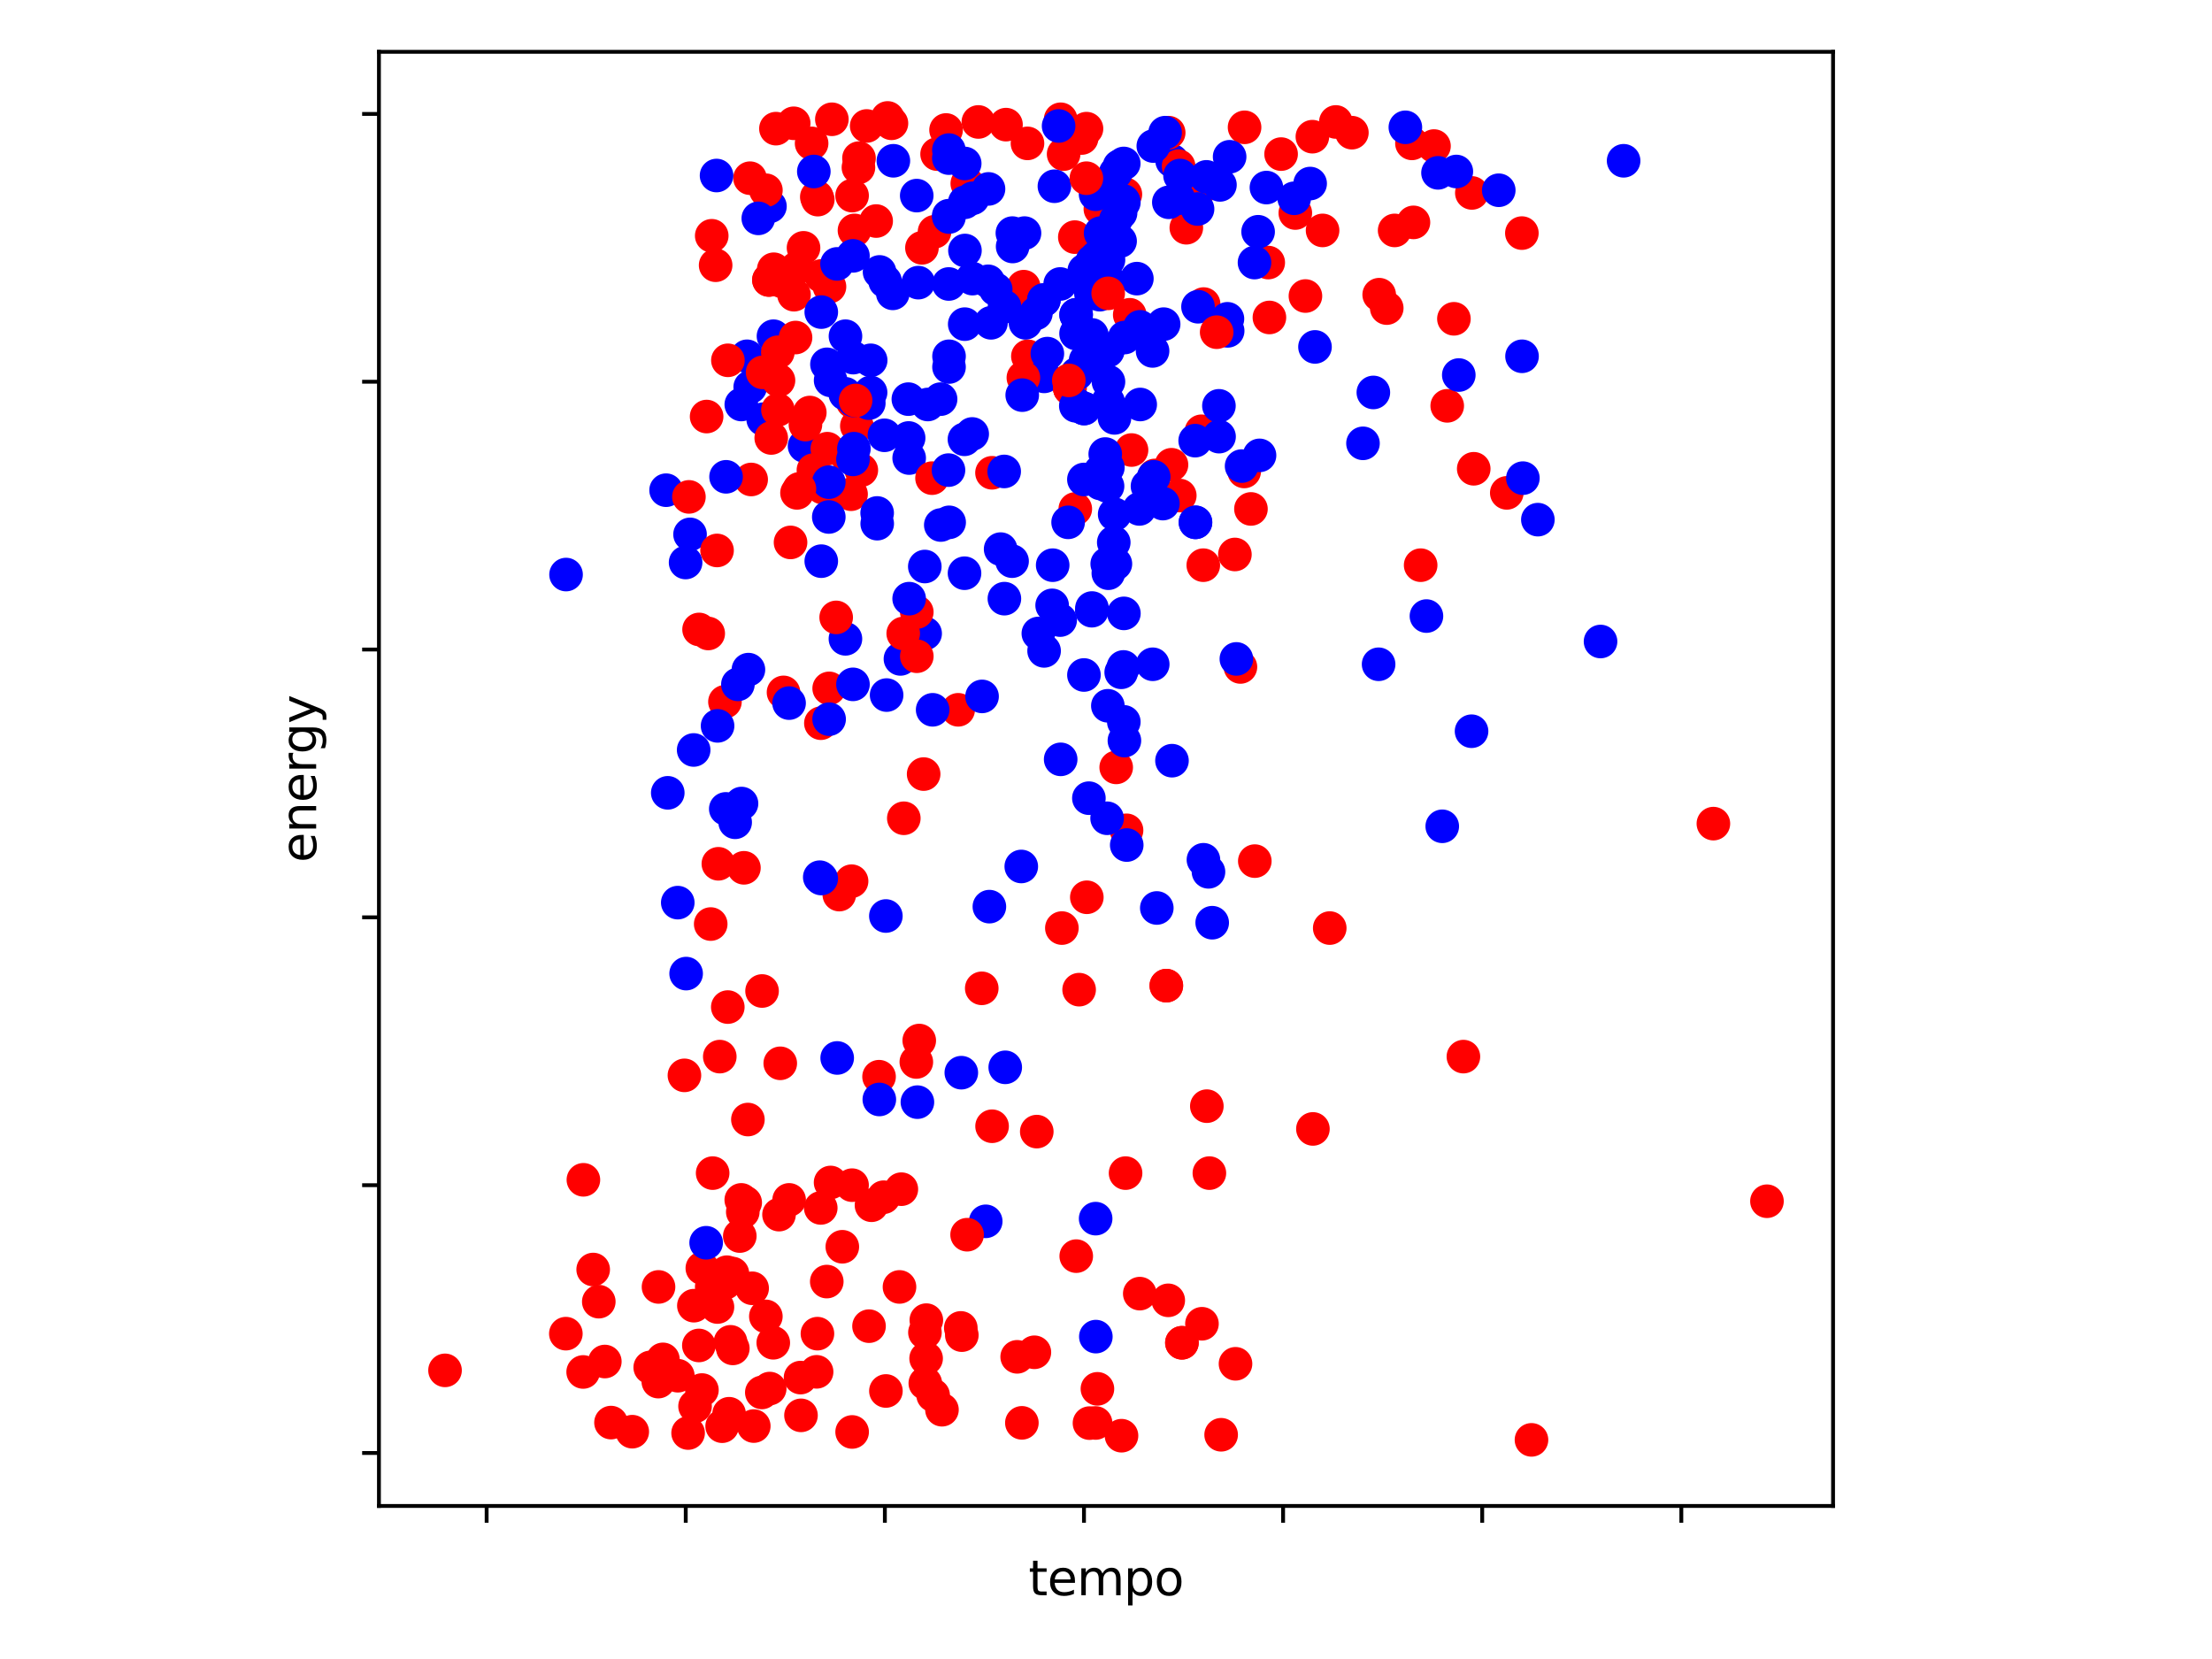 <?xml version="1.0" encoding="utf-8" standalone="no"?>
<!DOCTYPE svg PUBLIC "-//W3C//DTD SVG 1.1//EN"
  "http://www.w3.org/Graphics/SVG/1.1/DTD/svg11.dtd">
<svg xmlns:xlink="http://www.w3.org/1999/xlink" width="460.8pt" height="345.6pt" viewBox="0 0 460.8 345.6" xmlns="http://www.w3.org/2000/svg" version="1.1">
 <defs>
  <style type="text/css">*{stroke-linejoin: round; stroke-linecap: butt}</style>
 </defs>
 <g id="figure_1">
  <g id="patch_1">
   <path d="M 0 345.6 
L 460.8 345.6 
L 460.8 0 
L 0 0 
z
" style="fill: #ffffff"/>
  </g>
  <g id="axes_1">
   <g id="patch_2">
    <path d="M 78.94 313.72 
L 381.86 313.72 
L 381.86 10.8 
L 78.94 10.8 
z
" style="fill: #ffffff"/>
   </g>
   <g id="PathCollection_1">
    <defs>
     <path id="C0_0_ef7f7cc461" d="M 0 3 
C 0.796 3 1.559 2.684 2.121 2.121 
C 2.684 1.559 3 0.796 3 -0 
C 3 -0.796 2.684 -1.559 2.121 -2.121 
C 1.559 -2.684 0.796 -3 0 -3 
C -0.796 -3 -1.559 -2.684 -2.121 -2.121 
C -2.684 -1.559 -3 -0.796 -3 0 
C -3 0.796 -2.684 1.559 -2.121 2.121 
C -1.559 2.684 -0.796 3 0 3 
z
"/>
    </defs>
    <g clip-path="url(#pddccbdd749)">
     <use xlink:href="#C0_0_ef7f7cc461" x="161.187" y="56.09" style="fill: #ff0000; stroke: #ff0000"/>
    </g>
    <g clip-path="url(#pddccbdd749)">
     <use xlink:href="#C0_0_ef7f7cc461" x="171.006" y="150.654" style="fill: #ff0000; stroke: #ff0000"/>
    </g>
    <g clip-path="url(#pddccbdd749)">
     <use xlink:href="#C0_0_ef7f7cc461" x="213.255" y="59.717" style="fill: #ff0000; stroke: #ff0000"/>
    </g>
    <g clip-path="url(#pddccbdd749)">
     <use xlink:href="#C0_0_ef7f7cc461" x="160.394" y="42.98" style="fill: #0000ff; stroke: #0000ff"/>
    </g>
    <g clip-path="url(#pddccbdd749)">
     <use xlink:href="#C0_0_ef7f7cc461" x="179.429" y="97.933" style="fill: #ff0000; stroke: #ff0000"/>
    </g>
    <g clip-path="url(#pddccbdd749)">
     <use xlink:href="#C0_0_ef7f7cc461" x="167.39" y="51.627" style="fill: #ff0000; stroke: #ff0000"/>
    </g>
    <g clip-path="url(#pddccbdd749)">
     <use xlink:href="#C0_0_ef7f7cc461" x="176.371" y="94.864" style="fill: #ff0000; stroke: #ff0000"/>
    </g>
    <g clip-path="url(#pddccbdd749)">
     <use xlink:href="#C0_0_ef7f7cc461" x="192.723" y="131.965" style="fill: #0000ff; stroke: #0000ff"/>
    </g>
    <g clip-path="url(#pddccbdd749)">
     <use xlink:href="#C0_0_ef7f7cc461" x="184.082" y="249.402" style="fill: #ff0000; stroke: #ff0000"/>
    </g>
    <g clip-path="url(#pddccbdd749)">
     <use xlink:href="#C0_0_ef7f7cc461" x="230.9" y="42.98" style="fill: #0000ff; stroke: #0000ff"/>
    </g>
    <g clip-path="url(#pddccbdd749)">
     <use xlink:href="#C0_0_ef7f7cc461" x="190.889" y="221.229" style="fill: #ff0000; stroke: #ff0000"/>
    </g>
    <g clip-path="url(#pddccbdd749)">
     <use xlink:href="#C0_0_ef7f7cc461" x="217.506" y="135.591" style="fill: #0000ff; stroke: #0000ff"/>
    </g>
    <g clip-path="url(#pddccbdd749)">
     <use xlink:href="#C0_0_ef7f7cc461" x="230.887" y="119.412" style="fill: #0000ff; stroke: #0000ff"/>
    </g>
    <g clip-path="url(#pddccbdd749)">
     <use xlink:href="#C0_0_ef7f7cc461" x="230.877" y="50.79" style="fill: #0000ff; stroke: #0000ff"/>
    </g>
    <g clip-path="url(#pddccbdd749)">
     <use xlink:href="#C0_0_ef7f7cc461" x="230.791" y="58.322" style="fill: #0000ff; stroke: #0000ff"/>
    </g>
    <g clip-path="url(#pddccbdd749)">
     <use xlink:href="#C0_0_ef7f7cc461" x="230.787" y="147.028" style="fill: #0000ff; stroke: #0000ff"/>
    </g>
    <g clip-path="url(#pddccbdd749)">
     <use xlink:href="#C0_0_ef7f7cc461" x="159.552" y="39.632" style="fill: #ff0000; stroke: #ff0000"/>
    </g>
    <g clip-path="url(#pddccbdd749)">
     <use xlink:href="#C0_0_ef7f7cc461" x="273.938" y="72.269" style="fill: #0000ff; stroke: #0000ff"/>
    </g>
    <g clip-path="url(#pddccbdd749)">
     <use xlink:href="#C0_0_ef7f7cc461" x="290.529" y="48.001" style="fill: #ff0000; stroke: #ff0000"/>
    </g>
    <g clip-path="url(#pddccbdd749)">
     <use xlink:href="#C0_0_ef7f7cc461" x="244.043" y="96.817" style="fill: #ff0000; stroke: #ff0000"/>
    </g>
    <g clip-path="url(#pddccbdd749)">
     <use xlink:href="#C0_0_ef7f7cc461" x="229.107" y="61.39" style="fill: #0000ff; stroke: #0000ff"/>
    </g>
    <g clip-path="url(#pddccbdd749)">
     <use xlink:href="#C0_0_ef7f7cc461" x="151.021" y="146.191" style="fill: #ff0000; stroke: #ff0000"/>
    </g>
    <g clip-path="url(#pddccbdd749)">
     <use xlink:href="#C0_0_ef7f7cc461" x="295.948" y="117.738" style="fill: #ff0000; stroke: #ff0000"/>
    </g>
    <g clip-path="url(#pddccbdd749)">
     <use xlink:href="#C0_0_ef7f7cc461" x="172.733" y="143.402" style="fill: #ff0000; stroke: #ff0000"/>
    </g>
    <g clip-path="url(#pddccbdd749)">
     <use xlink:href="#C0_0_ef7f7cc461" x="206.651" y="98.491" style="fill: #ff0000; stroke: #ff0000"/>
    </g>
    <g clip-path="url(#pddccbdd749)">
     <use xlink:href="#C0_0_ef7f7cc461" x="158.751" y="206.444" style="fill: #ff0000; stroke: #ff0000"/>
    </g>
    <g clip-path="url(#pddccbdd749)">
     <use xlink:href="#C0_0_ef7f7cc461" x="170.156" y="41.027" style="fill: #ff0000; stroke: #ff0000"/>
    </g>
    <g clip-path="url(#pddccbdd749)">
     <use xlink:href="#C0_0_ef7f7cc461" x="178.498" y="88.727" style="fill: #ff0000; stroke: #ff0000"/>
    </g>
    <g clip-path="url(#pddccbdd749)">
     <use xlink:href="#C0_0_ef7f7cc461" x="222.875" y="80.917" style="fill: #ff0000; stroke: #ff0000"/>
    </g>
    <g clip-path="url(#pddccbdd749)">
     <use xlink:href="#C0_0_ef7f7cc461" x="221.572" y="32.101" style="fill: #ff0000; stroke: #ff0000"/>
    </g>
    <g clip-path="url(#pddccbdd749)">
     <use xlink:href="#C0_0_ef7f7cc461" x="235.345" y="65.575" style="fill: #ff0000; stroke: #ff0000"/>
    </g>
    <g clip-path="url(#pddccbdd749)">
     <use xlink:href="#C0_0_ef7f7cc461" x="234.438" y="40.469" style="fill: #ff0000; stroke: #ff0000"/>
    </g>
    <g clip-path="url(#pddccbdd749)">
     <use xlink:href="#C0_0_ef7f7cc461" x="237.527" y="84.264" style="fill: #0000ff; stroke: #0000ff"/>
    </g>
    <g clip-path="url(#pddccbdd749)">
     <use xlink:href="#C0_0_ef7f7cc461" x="149.944" y="220.113" style="fill: #ff0000; stroke: #ff0000"/>
    </g>
    <g clip-path="url(#pddccbdd749)">
     <use xlink:href="#C0_0_ef7f7cc461" x="141.19" y="188.034" style="fill: #0000ff; stroke: #0000ff"/>
    </g>
    <g clip-path="url(#pddccbdd749)">
     <use xlink:href="#C0_0_ef7f7cc461" x="212.751" y="180.502" style="fill: #0000ff; stroke: #0000ff"/>
    </g>
    <g clip-path="url(#pddccbdd749)">
     <use xlink:href="#C0_0_ef7f7cc461" x="250.699" y="179.107" style="fill: #0000ff; stroke: #0000ff"/>
    </g>
    <g clip-path="url(#pddccbdd749)">
     <use xlink:href="#C0_0_ef7f7cc461" x="184.243" y="90.68" style="fill: #0000ff; stroke: #0000ff"/>
    </g>
    <g clip-path="url(#pddccbdd749)">
     <use xlink:href="#C0_0_ef7f7cc461" x="184.543" y="190.823" style="fill: #0000ff; stroke: #0000ff"/>
    </g>
    <g clip-path="url(#pddccbdd749)">
     <use xlink:href="#C0_0_ef7f7cc461" x="143.75" y="111.322" style="fill: #0000ff; stroke: #0000ff"/>
    </g>
    <g clip-path="url(#pddccbdd749)">
     <use xlink:href="#C0_0_ef7f7cc461" x="177.292" y="102.954" style="fill: #ff0000; stroke: #ff0000"/>
    </g>
    <g clip-path="url(#pddccbdd749)">
     <use xlink:href="#C0_0_ef7f7cc461" x="138.76" y="102.117" style="fill: #0000ff; stroke: #0000ff"/>
    </g>
    <g clip-path="url(#pddccbdd749)">
     <use xlink:href="#C0_0_ef7f7cc461" x="154.427" y="84.264" style="fill: #0000ff; stroke: #0000ff"/>
    </g>
    <g clip-path="url(#pddccbdd749)">
     <use xlink:href="#C0_0_ef7f7cc461" x="306.552" y="152.328" style="fill: #0000ff; stroke: #0000ff"/>
    </g>
    <g clip-path="url(#pddccbdd749)">
     <use xlink:href="#C0_0_ef7f7cc461" x="156.282" y="80.638" style="fill: #0000ff; stroke: #0000ff"/>
    </g>
    <g clip-path="url(#pddccbdd749)">
     <use xlink:href="#C0_0_ef7f7cc461" x="219.181" y="126.107" style="fill: #0000ff; stroke: #0000ff"/>
    </g>
    <g clip-path="url(#pddccbdd749)">
     <use xlink:href="#C0_0_ef7f7cc461" x="145.63" y="131.128" style="fill: #ff0000; stroke: #ff0000"/>
    </g>
    <g clip-path="url(#pddccbdd749)">
     <use xlink:href="#C0_0_ef7f7cc461" x="302.877" y="66.412" style="fill: #ff0000; stroke: #ff0000"/>
    </g>
    <g clip-path="url(#pddccbdd749)">
     <use xlink:href="#C0_0_ef7f7cc461" x="149.373" y="114.67" style="fill: #ff0000; stroke: #ff0000"/>
    </g>
    <g clip-path="url(#pddccbdd749)">
     <use xlink:href="#C0_0_ef7f7cc461" x="158.985" y="87.333" style="fill: #0000ff; stroke: #0000ff"/>
    </g>
    <g clip-path="url(#pddccbdd749)">
     <use xlink:href="#C0_0_ef7f7cc461" x="172.27" y="75.896" style="fill: #0000ff; stroke: #0000ff"/>
    </g>
    <g clip-path="url(#pddccbdd749)">
     <use xlink:href="#C0_0_ef7f7cc461" x="301.482" y="84.543" style="fill: #ff0000; stroke: #ff0000"/>
    </g>
    <g clip-path="url(#pddccbdd749)">
     <use xlink:href="#C0_0_ef7f7cc461" x="226.155" y="75.059" style="fill: #0000ff; stroke: #0000ff"/>
    </g>
    <g clip-path="url(#pddccbdd749)">
     <use xlink:href="#C0_0_ef7f7cc461" x="155.622" y="74.222" style="fill: #0000ff; stroke: #0000ff"/>
    </g>
    <g clip-path="url(#pddccbdd749)">
     <use xlink:href="#C0_0_ef7f7cc461" x="228.285" y="278.441" style="fill: #0000ff; stroke: #0000ff"/>
    </g>
    <g clip-path="url(#pddccbdd749)">
     <use xlink:href="#C0_0_ef7f7cc461" x="232.359" y="117.459" style="fill: #0000ff; stroke: #0000ff"/>
    </g>
    <g clip-path="url(#pddccbdd749)">
     <use xlink:href="#C0_0_ef7f7cc461" x="232.525" y="159.86" style="fill: #ff0000; stroke: #ff0000"/>
    </g>
    <g clip-path="url(#pddccbdd749)">
     <use xlink:href="#C0_0_ef7f7cc461" x="225.838" y="85.101" style="fill: #0000ff; stroke: #0000ff"/>
    </g>
    <g clip-path="url(#pddccbdd749)">
     <use xlink:href="#C0_0_ef7f7cc461" x="214.126" y="74.222" style="fill: #ff0000; stroke: #ff0000"/>
    </g>
    <g clip-path="url(#pddccbdd749)">
     <use xlink:href="#C0_0_ef7f7cc461" x="217.516" y="78.406" style="fill: #0000ff; stroke: #0000ff"/>
    </g>
    <g clip-path="url(#pddccbdd749)">
     <use xlink:href="#C0_0_ef7f7cc461" x="249.042" y="108.812" style="fill: #0000ff; stroke: #0000ff"/>
    </g>
    <g clip-path="url(#pddccbdd749)">
     <use xlink:href="#C0_0_ef7f7cc461" x="237.481" y="68.085" style="fill: #0000ff; stroke: #0000ff"/>
    </g>
    <g clip-path="url(#pddccbdd749)">
     <use xlink:href="#C0_0_ef7f7cc461" x="167.604" y="92.912" style="fill: #0000ff; stroke: #0000ff"/>
    </g>
    <g clip-path="url(#pddccbdd749)">
     <use xlink:href="#C0_0_ef7f7cc461" x="184.699" y="144.796" style="fill: #0000ff; stroke: #0000ff"/>
    </g>
    <g clip-path="url(#pddccbdd749)">
     <use xlink:href="#C0_0_ef7f7cc461" x="187.579" y="137.265" style="fill: #0000ff; stroke: #0000ff"/>
    </g>
    <g clip-path="url(#pddccbdd749)">
     <use xlink:href="#C0_0_ef7f7cc461" x="307.005" y="97.654" style="fill: #ff0000; stroke: #ff0000"/>
    </g>
    <g clip-path="url(#pddccbdd749)">
     <use xlink:href="#C0_0_ef7f7cc461" x="226.406" y="186.918" style="fill: #ff0000; stroke: #ff0000"/>
    </g>
    <g clip-path="url(#pddccbdd749)">
     <use xlink:href="#C0_0_ef7f7cc461" x="277.009" y="193.334" style="fill: #ff0000; stroke: #ff0000"/>
    </g>
    <g clip-path="url(#pddccbdd749)">
     <use xlink:href="#C0_0_ef7f7cc461" x="209.411" y="222.344" style="fill: #0000ff; stroke: #0000ff"/>
    </g>
    <g clip-path="url(#pddccbdd749)">
     <use xlink:href="#C0_0_ef7f7cc461" x="169.451" y="97.933" style="fill: #ff0000; stroke: #ff0000"/>
    </g>
    <g clip-path="url(#pddccbdd749)">
     <use xlink:href="#C0_0_ef7f7cc461" x="259.188" y="98.212" style="fill: #ff0000; stroke: #ff0000"/>
    </g>
    <g clip-path="url(#pddccbdd749)">
     <use xlink:href="#C0_0_ef7f7cc461" x="158.864" y="77.57" style="fill: #ff0000; stroke: #ff0000"/>
    </g>
    <g clip-path="url(#pddccbdd749)">
     <use xlink:href="#C0_0_ef7f7cc461" x="156.48" y="99.885" style="fill: #ff0000; stroke: #ff0000"/>
    </g>
    <g clip-path="url(#pddccbdd749)">
     <use xlink:href="#C0_0_ef7f7cc461" x="151.636" y="75.059" style="fill: #ff0000; stroke: #ff0000"/>
    </g>
    <g clip-path="url(#pddccbdd749)">
     <use xlink:href="#C0_0_ef7f7cc461" x="258.403" y="138.938" style="fill: #ff0000; stroke: #ff0000"/>
    </g>
    <g clip-path="url(#pddccbdd749)">
     <use xlink:href="#C0_0_ef7f7cc461" x="228.241" y="253.866" style="fill: #0000ff; stroke: #0000ff"/>
    </g>
    <g clip-path="url(#pddccbdd749)">
     <use xlink:href="#C0_0_ef7f7cc461" x="261.399" y="179.386" style="fill: #ff0000; stroke: #ff0000"/>
    </g>
    <g clip-path="url(#pddccbdd749)">
     <use xlink:href="#C0_0_ef7f7cc461" x="235.717" y="93.749" style="fill: #ff0000; stroke: #ff0000"/>
    </g>
    <g clip-path="url(#pddccbdd749)">
     <use xlink:href="#C0_0_ef7f7cc461" x="251.749" y="181.618" style="fill: #0000ff; stroke: #0000ff"/>
    </g>
    <g clip-path="url(#pddccbdd749)">
     <use xlink:href="#C0_0_ef7f7cc461" x="257.253" y="115.507" style="fill: #ff0000; stroke: #ff0000"/>
    </g>
    <g clip-path="url(#pddccbdd749)">
     <use xlink:href="#C0_0_ef7f7cc461" x="189.396" y="95.422" style="fill: #0000ff; stroke: #0000ff"/>
    </g>
    <g clip-path="url(#pddccbdd749)">
     <use xlink:href="#C0_0_ef7f7cc461" x="234.096" y="34.053" style="fill: #0000ff; stroke: #0000ff"/>
    </g>
    <g clip-path="url(#pddccbdd749)">
     <use xlink:href="#C0_0_ef7f7cc461" x="234.127" y="127.78" style="fill: #0000ff; stroke: #0000ff"/>
    </g>
    <g clip-path="url(#pddccbdd749)">
     <use xlink:href="#C0_0_ef7f7cc461" x="161.13" y="70.038" style="fill: #0000ff; stroke: #0000ff"/>
    </g>
    <g clip-path="url(#pddccbdd749)">
     <use xlink:href="#C0_0_ef7f7cc461" x="143.513" y="103.512" style="fill: #ff0000; stroke: #ff0000"/>
    </g>
    <g clip-path="url(#pddccbdd749)">
     <use xlink:href="#C0_0_ef7f7cc461" x="264.197" y="54.696" style="fill: #ff0000; stroke: #ff0000"/>
    </g>
    <g clip-path="url(#pddccbdd749)">
     <use xlink:href="#C0_0_ef7f7cc461" x="244.172" y="33.495" style="fill: #0000ff; stroke: #0000ff"/>
    </g>
    <g clip-path="url(#pddccbdd749)">
     <use xlink:href="#C0_0_ef7f7cc461" x="154.47" y="167.391" style="fill: #0000ff; stroke: #0000ff"/>
    </g>
    <g clip-path="url(#pddccbdd749)">
     <use xlink:href="#C0_0_ef7f7cc461" x="205.344" y="254.424" style="fill: #0000ff; stroke: #0000ff"/>
    </g>
    <g clip-path="url(#pddccbdd749)">
     <use xlink:href="#C0_0_ef7f7cc461" x="190.989" y="136.707" style="fill: #ff0000; stroke: #ff0000"/>
    </g>
    <g clip-path="url(#pddccbdd749)">
     <use xlink:href="#C0_0_ef7f7cc461" x="304.853" y="220.113" style="fill: #ff0000; stroke: #ff0000"/>
    </g>
    <g clip-path="url(#pddccbdd749)">
     <use xlink:href="#C0_0_ef7f7cc461" x="191.112" y="229.597" style="fill: #0000ff; stroke: #0000ff"/>
    </g>
    <g clip-path="url(#pddccbdd749)">
     <use xlink:href="#C0_0_ef7f7cc461" x="219.293" y="117.738" style="fill: #0000ff; stroke: #0000ff"/>
    </g>
    <g clip-path="url(#pddccbdd749)">
     <use xlink:href="#C0_0_ef7f7cc461" x="245.77" y="103.233" style="fill: #ff0000; stroke: #ff0000"/>
    </g>
    <g clip-path="url(#pddccbdd749)">
     <use xlink:href="#C0_0_ef7f7cc461" x="176.119" y="133.08" style="fill: #0000ff; stroke: #0000ff"/>
    </g>
    <g clip-path="url(#pddccbdd749)">
     <use xlink:href="#C0_0_ef7f7cc461" x="251.406" y="230.434" style="fill: #ff0000; stroke: #ff0000"/>
    </g>
    <g clip-path="url(#pddccbdd749)">
     <use xlink:href="#C0_0_ef7f7cc461" x="224.003" y="106.022" style="fill: #ff0000; stroke: #ff0000"/>
    </g>
    <g clip-path="url(#pddccbdd749)">
     <use xlink:href="#C0_0_ef7f7cc461" x="170.359" y="41.585" style="fill: #ff0000; stroke: #ff0000"/>
    </g>
    <g clip-path="url(#pddccbdd749)">
     <use xlink:href="#C0_0_ef7f7cc461" x="166.031" y="102.675" style="fill: #ff0000; stroke: #ff0000"/>
    </g>
    <g clip-path="url(#pddccbdd749)">
     <use xlink:href="#C0_0_ef7f7cc461" x="222.875" y="80.917" style="fill: #ff0000; stroke: #ff0000"/>
    </g>
    <g clip-path="url(#pddccbdd749)">
     <use xlink:href="#C0_0_ef7f7cc461" x="178.829" y="34.89" style="fill: #ff0000; stroke: #ff0000"/>
    </g>
    <g clip-path="url(#pddccbdd749)">
     <use xlink:href="#C0_0_ef7f7cc461" x="213.189" y="78.685" style="fill: #ff0000; stroke: #ff0000"/>
    </g>
    <g clip-path="url(#pddccbdd749)">
     <use xlink:href="#C0_0_ef7f7cc461" x="192.057" y="51.627" style="fill: #ff0000; stroke: #ff0000"/>
    </g>
    <g clip-path="url(#pddccbdd749)">
     <use xlink:href="#C0_0_ef7f7cc461" x="178.002" y="48.001" style="fill: #ff0000; stroke: #ff0000"/>
    </g>
    <g clip-path="url(#pddccbdd749)">
     <use xlink:href="#C0_0_ef7f7cc461" x="251.935" y="244.381" style="fill: #ff0000; stroke: #ff0000"/>
    </g>
    <g clip-path="url(#pddccbdd749)">
     <use xlink:href="#C0_0_ef7f7cc461" x="313.891" y="102.675" style="fill: #ff0000; stroke: #ff0000"/>
    </g>
    <g clip-path="url(#pddccbdd749)">
     <use xlink:href="#C0_0_ef7f7cc461" x="188.281" y="170.46" style="fill: #ff0000; stroke: #ff0000"/>
    </g>
    <g clip-path="url(#pddccbdd749)">
     <use xlink:href="#C0_0_ef7f7cc461" x="222.875" y="80.917" style="fill: #ff0000; stroke: #ff0000"/>
    </g>
    <g clip-path="url(#pddccbdd749)">
     <use xlink:href="#C0_0_ef7f7cc461" x="224.401" y="28.753" style="fill: #ff0000; stroke: #ff0000"/>
    </g>
    <g clip-path="url(#pddccbdd749)">
     <use xlink:href="#C0_0_ef7f7cc461" x="356.931" y="171.576" style="fill: #ff0000; stroke: #ff0000"/>
    </g>
    <g clip-path="url(#pddccbdd749)">
     <use xlink:href="#C0_0_ef7f7cc461" x="317.033" y="48.559" style="fill: #ff0000; stroke: #ff0000"/>
    </g>
    <g clip-path="url(#pddccbdd749)">
     <use xlink:href="#C0_0_ef7f7cc461" x="147.203" y="86.775" style="fill: #ff0000; stroke: #ff0000"/>
    </g>
    <g clip-path="url(#pddccbdd749)">
     <use xlink:href="#C0_0_ef7f7cc461" x="194.161" y="99.607" style="fill: #ff0000; stroke: #ff0000"/>
    </g>
    <g clip-path="url(#pddccbdd749)">
     <use xlink:href="#C0_0_ef7f7cc461" x="166.023" y="55.811" style="fill: #ff0000; stroke: #ff0000"/>
    </g>
    <g clip-path="url(#pddccbdd749)">
     <use xlink:href="#C0_0_ef7f7cc461" x="201.503" y="38.238" style="fill: #ff0000; stroke: #ff0000"/>
    </g>
    <g clip-path="url(#pddccbdd749)">
     <use xlink:href="#C0_0_ef7f7cc461" x="172.343" y="93.47" style="fill: #ff0000; stroke: #ff0000"/>
    </g>
    <g clip-path="url(#pddccbdd749)">
     <use xlink:href="#C0_0_ef7f7cc461" x="199.605" y="147.865" style="fill: #ff0000; stroke: #ff0000"/>
    </g>
    <g clip-path="url(#pddccbdd749)">
     <use xlink:href="#C0_0_ef7f7cc461" x="250.283" y="89.843" style="fill: #ff0000; stroke: #ff0000"/>
    </g>
    <g clip-path="url(#pddccbdd749)">
     <use xlink:href="#C0_0_ef7f7cc461" x="271.945" y="61.669" style="fill: #ff0000; stroke: #ff0000"/>
    </g>
    <g clip-path="url(#pddccbdd749)">
     <use xlink:href="#C0_0_ef7f7cc461" x="162.172" y="79.243" style="fill: #ff0000; stroke: #ff0000"/>
    </g>
    <g clip-path="url(#pddccbdd749)">
     <use xlink:href="#C0_0_ef7f7cc461" x="160.18" y="58.322" style="fill: #ff0000; stroke: #ff0000"/>
    </g>
    <g clip-path="url(#pddccbdd749)">
     <use xlink:href="#C0_0_ef7f7cc461" x="149.08" y="55.254" style="fill: #ff0000; stroke: #ff0000"/>
    </g>
    <g clip-path="url(#pddccbdd749)">
     <use xlink:href="#C0_0_ef7f7cc461" x="174.191" y="128.617" style="fill: #ff0000; stroke: #ff0000"/>
    </g>
    <g clip-path="url(#pddccbdd749)">
     <use xlink:href="#C0_0_ef7f7cc461" x="160.18" y="58.322" style="fill: #ff0000; stroke: #ff0000"/>
    </g>
    <g clip-path="url(#pddccbdd749)">
     <use xlink:href="#C0_0_ef7f7cc461" x="171.331" y="101.559" style="fill: #ff0000; stroke: #ff0000"/>
    </g>
    <g clip-path="url(#pddccbdd749)">
     <use xlink:href="#C0_0_ef7f7cc461" x="260.596" y="106.022" style="fill: #ff0000; stroke: #ff0000"/>
    </g>
    <g clip-path="url(#pddccbdd749)">
     <use xlink:href="#C0_0_ef7f7cc461" x="250.666" y="117.738" style="fill: #ff0000; stroke: #ff0000"/>
    </g>
    <g clip-path="url(#pddccbdd749)">
     <use xlink:href="#C0_0_ef7f7cc461" x="162.036" y="73.385" style="fill: #ff0000; stroke: #ff0000"/>
    </g>
    <g clip-path="url(#pddccbdd749)">
     <use xlink:href="#C0_0_ef7f7cc461" x="160.662" y="91.238" style="fill: #ff0000; stroke: #ff0000"/>
    </g>
    <g clip-path="url(#pddccbdd749)">
     <use xlink:href="#C0_0_ef7f7cc461" x="250.737" y="63.343" style="fill: #ff0000; stroke: #ff0000"/>
    </g>
    <g clip-path="url(#pddccbdd749)">
     <use xlink:href="#C0_0_ef7f7cc461" x="147.535" y="131.965" style="fill: #ff0000; stroke: #ff0000"/>
    </g>
    <g clip-path="url(#pddccbdd749)">
     <use xlink:href="#C0_0_ef7f7cc461" x="162.871" y="58.601" style="fill: #ff0000; stroke: #ff0000"/>
    </g>
    <g clip-path="url(#pddccbdd749)">
     <use xlink:href="#C0_0_ef7f7cc461" x="177.629" y="83.706" style="fill: #ff0000; stroke: #ff0000"/>
    </g>
    <g clip-path="url(#pddccbdd749)">
     <use xlink:href="#C0_0_ef7f7cc461" x="306.613" y="40.19" style="fill: #ff0000; stroke: #ff0000"/>
    </g>
    <g clip-path="url(#pddccbdd749)">
     <use xlink:href="#C0_0_ef7f7cc461" x="148.268" y="49.117" style="fill: #ff0000; stroke: #ff0000"/>
    </g>
    <g clip-path="url(#pddccbdd749)">
     <use xlink:href="#C0_0_ef7f7cc461" x="173.307" y="102.396" style="fill: #ff0000; stroke: #ff0000"/>
    </g>
    <g clip-path="url(#pddccbdd749)">
     <use xlink:href="#C0_0_ef7f7cc461" x="240.547" y="99.049" style="fill: #ff0000; stroke: #ff0000"/>
    </g>
    <g clip-path="url(#pddccbdd749)">
     <use xlink:href="#C0_0_ef7f7cc461" x="190.985" y="127.501" style="fill: #ff0000; stroke: #ff0000"/>
    </g>
    <g clip-path="url(#pddccbdd749)">
     <use xlink:href="#C0_0_ef7f7cc461" x="182.52" y="46.048" style="fill: #ff0000; stroke: #ff0000"/>
    </g>
    <g clip-path="url(#pddccbdd749)">
     <use xlink:href="#C0_0_ef7f7cc461" x="287.311" y="61.39" style="fill: #ff0000; stroke: #ff0000"/>
    </g>
    <g clip-path="url(#pddccbdd749)">
     <use xlink:href="#C0_0_ef7f7cc461" x="165.401" y="61.39" style="fill: #ff0000; stroke: #ff0000"/>
    </g>
    <g clip-path="url(#pddccbdd749)">
     <use xlink:href="#C0_0_ef7f7cc461" x="171.085" y="57.485" style="fill: #ff0000; stroke: #ff0000"/>
    </g>
    <g clip-path="url(#pddccbdd749)">
     <use xlink:href="#C0_0_ef7f7cc461" x="163.222" y="144.238" style="fill: #ff0000; stroke: #ff0000"/>
    </g>
    <g clip-path="url(#pddccbdd749)">
     <use xlink:href="#C0_0_ef7f7cc461" x="164.683" y="112.996" style="fill: #ff0000; stroke: #ff0000"/>
    </g>
    <g clip-path="url(#pddccbdd749)">
     <use xlink:href="#C0_0_ef7f7cc461" x="275.517" y="48.001" style="fill: #ff0000; stroke: #ff0000"/>
    </g>
    <g clip-path="url(#pddccbdd749)">
     <use xlink:href="#C0_0_ef7f7cc461" x="156.241" y="37.122" style="fill: #ff0000; stroke: #ff0000"/>
    </g>
    <g clip-path="url(#pddccbdd749)">
     <use xlink:href="#C0_0_ef7f7cc461" x="167.788" y="88.449" style="fill: #ff0000; stroke: #ff0000"/>
    </g>
    <g clip-path="url(#pddccbdd749)">
     <use xlink:href="#C0_0_ef7f7cc461" x="165.726" y="70.317" style="fill: #ff0000; stroke: #ff0000"/>
    </g>
    <g clip-path="url(#pddccbdd749)">
     <use xlink:href="#C0_0_ef7f7cc461" x="269.838" y="44.375" style="fill: #ff0000; stroke: #ff0000"/>
    </g>
    <g clip-path="url(#pddccbdd749)">
     <use xlink:href="#C0_0_ef7f7cc461" x="213.225" y="63.622" style="fill: #ff0000; stroke: #ff0000"/>
    </g>
    <g clip-path="url(#pddccbdd749)">
     <use xlink:href="#C0_0_ef7f7cc461" x="194.68" y="48.28" style="fill: #ff0000; stroke: #ff0000"/>
    </g>
    <g clip-path="url(#pddccbdd749)">
     <use xlink:href="#C0_0_ef7f7cc461" x="288.885" y="64.18" style="fill: #ff0000; stroke: #ff0000"/>
    </g>
    <g clip-path="url(#pddccbdd749)">
     <use xlink:href="#C0_0_ef7f7cc461" x="294.448" y="46.327" style="fill: #ff0000; stroke: #ff0000"/>
    </g>
    <g clip-path="url(#pddccbdd749)">
     <use xlink:href="#C0_0_ef7f7cc461" x="172.796" y="59.717" style="fill: #ff0000; stroke: #ff0000"/>
    </g>
    <g clip-path="url(#pddccbdd749)">
     <use xlink:href="#C0_0_ef7f7cc461" x="214.043" y="29.869" style="fill: #ff0000; stroke: #ff0000"/>
    </g>
    <g clip-path="url(#pddccbdd749)">
     <use xlink:href="#C0_0_ef7f7cc461" x="229.229" y="43.538" style="fill: #ff0000; stroke: #ff0000"/>
    </g>
    <g clip-path="url(#pddccbdd749)">
     <use xlink:href="#C0_0_ef7f7cc461" x="223.907" y="49.396" style="fill: #ff0000; stroke: #ff0000"/>
    </g>
    <g clip-path="url(#pddccbdd749)">
     <use xlink:href="#C0_0_ef7f7cc461" x="162.056" y="85.38" style="fill: #ff0000; stroke: #ff0000"/>
    </g>
    <g clip-path="url(#pddccbdd749)">
     <use xlink:href="#C0_0_ef7f7cc461" x="266.876" y="32.101" style="fill: #ff0000; stroke: #ff0000"/>
    </g>
    <g clip-path="url(#pddccbdd749)">
     <use xlink:href="#C0_0_ef7f7cc461" x="177.505" y="40.748" style="fill: #ff0000; stroke: #ff0000"/>
    </g>
    <g clip-path="url(#pddccbdd749)">
     <use xlink:href="#C0_0_ef7f7cc461" x="264.442" y="66.133" style="fill: #ff0000; stroke: #ff0000"/>
    </g>
    <g clip-path="url(#pddccbdd749)">
     <use xlink:href="#C0_0_ef7f7cc461" x="178.945" y="32.938" style="fill: #ff0000; stroke: #ff0000"/>
    </g>
    <g clip-path="url(#pddccbdd749)">
     <use xlink:href="#C0_0_ef7f7cc461" x="247.132" y="47.443" style="fill: #ff0000; stroke: #ff0000"/>
    </g>
    <g clip-path="url(#pddccbdd749)">
     <use xlink:href="#C0_0_ef7f7cc461" x="121.532" y="245.776" style="fill: #ff0000; stroke: #ff0000"/>
    </g>
    <g clip-path="url(#pddccbdd749)">
     <use xlink:href="#C0_0_ef7f7cc461" x="161.087" y="279.724" style="fill: #ff0000; stroke: #ff0000"/>
    </g>
    <g clip-path="url(#pddccbdd749)">
     <use xlink:href="#C0_0_ef7f7cc461" x="192.681" y="277.576" style="fill: #ff0000; stroke: #ff0000"/>
    </g>
    <g clip-path="url(#pddccbdd749)">
     <use xlink:href="#C0_0_ef7f7cc461" x="237.436" y="269.487" style="fill: #ff0000; stroke: #ff0000"/>
    </g>
    <g clip-path="url(#pddccbdd749)">
     <use xlink:href="#C0_0_ef7f7cc461" x="152.182" y="279.529" style="fill: #ff0000; stroke: #ff0000"/>
    </g>
    <g clip-path="url(#pddccbdd749)">
     <use xlink:href="#C0_0_ef7f7cc461" x="138.098" y="283.183" style="fill: #ff0000; stroke: #ff0000"/>
    </g>
    <g clip-path="url(#pddccbdd749)">
     <use xlink:href="#C0_0_ef7f7cc461" x="158.701" y="290.073" style="fill: #ff0000; stroke: #ff0000"/>
    </g>
    <g clip-path="url(#pddccbdd749)">
     <use xlink:href="#C0_0_ef7f7cc461" x="124.739" y="271.161" style="fill: #ff0000; stroke: #ff0000"/>
    </g>
    <g clip-path="url(#pddccbdd749)">
     <use xlink:href="#C0_0_ef7f7cc461" x="117.877" y="277.827" style="fill: #ff0000; stroke: #ff0000"/>
    </g>
    <g clip-path="url(#pddccbdd749)">
     <use xlink:href="#C0_0_ef7f7cc461" x="194.392" y="290.659" style="fill: #ff0000; stroke: #ff0000"/>
    </g>
    <g clip-path="url(#pddccbdd749)">
     <use xlink:href="#C0_0_ef7f7cc461" x="183.123" y="224.297" style="fill: #ff0000; stroke: #ff0000"/>
    </g>
    <g clip-path="url(#pddccbdd749)">
     <use xlink:href="#C0_0_ef7f7cc461" x="184.551" y="289.766" style="fill: #ff0000; stroke: #ff0000"/>
    </g>
    <g clip-path="url(#pddccbdd749)">
     <use xlink:href="#C0_0_ef7f7cc461" x="246.214" y="279.724" style="fill: #ff0000; stroke: #ff0000"/>
    </g>
    <g clip-path="url(#pddccbdd749)">
     <use xlink:href="#C0_0_ef7f7cc461" x="228.232" y="296.433" style="fill: #ff0000; stroke: #ff0000"/>
    </g>
    <g clip-path="url(#pddccbdd749)">
     <use xlink:href="#C0_0_ef7f7cc461" x="141.202" y="286.586" style="fill: #ff0000; stroke: #ff0000"/>
    </g>
    <g clip-path="url(#pddccbdd749)">
     <use xlink:href="#C0_0_ef7f7cc461" x="152.662" y="280.896" style="fill: #ff0000; stroke: #ff0000"/>
    </g>
    <g clip-path="url(#pddccbdd749)">
     <use xlink:href="#C0_0_ef7f7cc461" x="162.542" y="221.507" style="fill: #ff0000; stroke: #ff0000"/>
    </g>
    <g clip-path="url(#pddccbdd749)">
     <use xlink:href="#C0_0_ef7f7cc461" x="170.113" y="285.777" style="fill: #ff0000; stroke: #ff0000"/>
    </g>
    <g clip-path="url(#pddccbdd749)">
     <use xlink:href="#C0_0_ef7f7cc461" x="144.791" y="292.946" style="fill: #ff0000; stroke: #ff0000"/>
    </g>
    <g clip-path="url(#pddccbdd749)">
     <use xlink:href="#C0_0_ef7f7cc461" x="200.365" y="278.134" style="fill: #ff0000; stroke: #ff0000"/>
    </g>
    <g clip-path="url(#pddccbdd749)">
     <use xlink:href="#C0_0_ef7f7cc461" x="151.885" y="294.509" style="fill: #ff0000; stroke: #ff0000"/>
    </g>
    <g clip-path="url(#pddccbdd749)">
     <use xlink:href="#C0_0_ef7f7cc461" x="170.977" y="251.634" style="fill: #ff0000; stroke: #ff0000"/>
    </g>
    <g clip-path="url(#pddccbdd749)">
     <use xlink:href="#C0_0_ef7f7cc461" x="92.709" y="285.471" style="fill: #ff0000; stroke: #ff0000"/>
    </g>
    <g clip-path="url(#pddccbdd749)">
     <use xlink:href="#C0_0_ef7f7cc461" x="156.682" y="268.371" style="fill: #ff0000; stroke: #ff0000"/>
    </g>
    <g clip-path="url(#pddccbdd749)">
     <use xlink:href="#C0_0_ef7f7cc461" x="125.997" y="283.63" style="fill: #ff0000; stroke: #ff0000"/>
    </g>
    <g clip-path="url(#pddccbdd749)">
     <use xlink:href="#C0_0_ef7f7cc461" x="149.458" y="272.276" style="fill: #ff0000; stroke: #ff0000"/>
    </g>
    <g clip-path="url(#pddccbdd749)">
     <use xlink:href="#C0_0_ef7f7cc461" x="181.034" y="276.265" style="fill: #ff0000; stroke: #ff0000"/>
    </g>
    <g clip-path="url(#pddccbdd749)">
     <use xlink:href="#C0_0_ef7f7cc461" x="123.57" y="264.466" style="fill: #ff0000; stroke: #ff0000"/>
    </g>
    <g clip-path="url(#pddccbdd749)">
     <use xlink:href="#C0_0_ef7f7cc461" x="157.025" y="297.075" style="fill: #ff0000; stroke: #ff0000"/>
    </g>
    <g clip-path="url(#pddccbdd749)">
     <use xlink:href="#C0_0_ef7f7cc461" x="162.283" y="253.029" style="fill: #ff0000; stroke: #ff0000"/>
    </g>
    <g clip-path="url(#pddccbdd749)">
     <use xlink:href="#C0_0_ef7f7cc461" x="131.71" y="298.247" style="fill: #ff0000; stroke: #ff0000"/>
    </g>
    <g clip-path="url(#pddccbdd749)">
     <use xlink:href="#C0_0_ef7f7cc461" x="150.437" y="297.103" style="fill: #ff0000; stroke: #ff0000"/>
    </g>
    <g clip-path="url(#pddccbdd749)">
     <use xlink:href="#C0_0_ef7f7cc461" x="143.345" y="298.525" style="fill: #ff0000; stroke: #ff0000"/>
    </g>
    <g clip-path="url(#pddccbdd749)">
     <use xlink:href="#C0_0_ef7f7cc461" x="196.228" y="293.672" style="fill: #ff0000; stroke: #ff0000"/>
    </g>
    <g clip-path="url(#pddccbdd749)">
     <use xlink:href="#C0_0_ef7f7cc461" x="177.515" y="298.302" style="fill: #ff0000; stroke: #ff0000"/>
    </g>
    <g clip-path="url(#pddccbdd749)">
     <use xlink:href="#C0_0_ef7f7cc461" x="151.416" y="265.024" style="fill: #ff0000; stroke: #ff0000"/>
    </g>
    <g clip-path="url(#pddccbdd749)">
     <use xlink:href="#C0_0_ef7f7cc461" x="127.283" y="296.35" style="fill: #ff0000; stroke: #ff0000"/>
    </g>
    <g clip-path="url(#pddccbdd749)">
     <use xlink:href="#C0_0_ef7f7cc461" x="254.386" y="298.888" style="fill: #ff0000; stroke: #ff0000"/>
    </g>
    <g clip-path="url(#pddccbdd749)">
     <use xlink:href="#C0_0_ef7f7cc461" x="160.344" y="289.264" style="fill: #ff0000; stroke: #ff0000"/>
    </g>
    <g clip-path="url(#pddccbdd749)">
     <use xlink:href="#C0_0_ef7f7cc461" x="181.548" y="251.076" style="fill: #ff0000; stroke: #ff0000"/>
    </g>
    <g clip-path="url(#pddccbdd749)">
     <use xlink:href="#C0_0_ef7f7cc461" x="146.309" y="264.187" style="fill: #ff0000; stroke: #ff0000"/>
    </g>
    <g clip-path="url(#pddccbdd749)">
     <use xlink:href="#C0_0_ef7f7cc461" x="166.861" y="294.843" style="fill: #ff0000; stroke: #ff0000"/>
    </g>
    <g clip-path="url(#pddccbdd749)">
     <use xlink:href="#C0_0_ef7f7cc461" x="246.214" y="279.724" style="fill: #ff0000; stroke: #ff0000"/>
    </g>
    <g clip-path="url(#pddccbdd749)">
     <use xlink:href="#C0_0_ef7f7cc461" x="137.182" y="268.092" style="fill: #ff0000; stroke: #ff0000"/>
    </g>
    <g clip-path="url(#pddccbdd749)">
     <use xlink:href="#C0_0_ef7f7cc461" x="146.223" y="289.571" style="fill: #ff0000; stroke: #ff0000"/>
    </g>
    <g clip-path="url(#pddccbdd749)">
     <use xlink:href="#C0_0_ef7f7cc461" x="155.238" y="250.518" style="fill: #ff0000; stroke: #ff0000"/>
    </g>
    <g clip-path="url(#pddccbdd749)">
     <use xlink:href="#C0_0_ef7f7cc461" x="177.5" y="246.892" style="fill: #ff0000; stroke: #ff0000"/>
    </g>
    <g clip-path="url(#pddccbdd749)">
     <use xlink:href="#C0_0_ef7f7cc461" x="226.961" y="296.461" style="fill: #ff0000; stroke: #ff0000"/>
    </g>
    <g clip-path="url(#pddccbdd749)">
     <use xlink:href="#C0_0_ef7f7cc461" x="137.14" y="287.814" style="fill: #ff0000; stroke: #ff0000"/>
    </g>
    <g clip-path="url(#pddccbdd749)">
     <use xlink:href="#C0_0_ef7f7cc461" x="233.63" y="299.083" style="fill: #ff0000; stroke: #ff0000"/>
    </g>
    <g clip-path="url(#pddccbdd749)">
     <use xlink:href="#C0_0_ef7f7cc461" x="172.232" y="266.976" style="fill: #ff0000; stroke: #ff0000"/>
    </g>
    <g clip-path="url(#pddccbdd749)">
     <use xlink:href="#C0_0_ef7f7cc461" x="192.927" y="282.988" style="fill: #ff0000; stroke: #ff0000"/>
    </g>
    <g clip-path="url(#pddccbdd749)">
     <use xlink:href="#C0_0_ef7f7cc461" x="135.453" y="284.857" style="fill: #ff0000; stroke: #ff0000"/>
    </g>
    <g clip-path="url(#pddccbdd749)">
     <use xlink:href="#C0_0_ef7f7cc461" x="173.025" y="246.334" style="fill: #ff0000; stroke: #ff0000"/>
    </g>
    <g clip-path="url(#pddccbdd749)">
     <use xlink:href="#C0_0_ef7f7cc461" x="164.39" y="249.96" style="fill: #ff0000; stroke: #ff0000"/>
    </g>
    <g clip-path="url(#pddccbdd749)">
     <use xlink:href="#C0_0_ef7f7cc461" x="187.767" y="247.729" style="fill: #ff0000; stroke: #ff0000"/>
    </g>
    <g clip-path="url(#pddccbdd749)">
     <use xlink:href="#C0_0_ef7f7cc461" x="200.152" y="276.628" style="fill: #ff0000; stroke: #ff0000"/>
    </g>
    <g clip-path="url(#pddccbdd749)">
     <use xlink:href="#C0_0_ef7f7cc461" x="154.419" y="249.96" style="fill: #ff0000; stroke: #ff0000"/>
    </g>
    <g clip-path="url(#pddccbdd749)">
     <use xlink:href="#C0_0_ef7f7cc461" x="212.875" y="296.405" style="fill: #ff0000; stroke: #ff0000"/>
    </g>
    <g clip-path="url(#pddccbdd749)">
     <use xlink:href="#C0_0_ef7f7cc461" x="151.613" y="209.792" style="fill: #ff0000; stroke: #ff0000"/>
    </g>
    <g clip-path="url(#pddccbdd749)">
     <use xlink:href="#C0_0_ef7f7cc461" x="144.548" y="271.997" style="fill: #ff0000; stroke: #ff0000"/>
    </g>
    <g clip-path="url(#pddccbdd749)">
     <use xlink:href="#C0_0_ef7f7cc461" x="192.759" y="288.149" style="fill: #ff0000; stroke: #ff0000"/>
    </g>
    <g clip-path="url(#pddccbdd749)">
     <use xlink:href="#C0_0_ef7f7cc461" x="152.579" y="265.303" style="fill: #ff0000; stroke: #ff0000"/>
    </g>
    <g clip-path="url(#pddccbdd749)">
     <use xlink:href="#C0_0_ef7f7cc461" x="187.38" y="268.092" style="fill: #ff0000; stroke: #ff0000"/>
    </g>
    <g clip-path="url(#pddccbdd749)">
     <use xlink:href="#C0_0_ef7f7cc461" x="211.896" y="282.653" style="fill: #ff0000; stroke: #ff0000"/>
    </g>
    <g clip-path="url(#pddccbdd749)">
     <use xlink:href="#C0_0_ef7f7cc461" x="257.379" y="284.104" style="fill: #ff0000; stroke: #ff0000"/>
    </g>
    <g clip-path="url(#pddccbdd749)">
     <use xlink:href="#C0_0_ef7f7cc461" x="148.459" y="244.381" style="fill: #ff0000; stroke: #ff0000"/>
    </g>
    <g clip-path="url(#pddccbdd749)">
     <use xlink:href="#C0_0_ef7f7cc461" x="234.68" y="172.97" style="fill: #ff0000; stroke: #ff0000"/>
    </g>
    <g clip-path="url(#pddccbdd749)">
     <use xlink:href="#C0_0_ef7f7cc461" x="154.112" y="257.492" style="fill: #ff0000; stroke: #ff0000"/>
    </g>
    <g clip-path="url(#pddccbdd749)">
     <use xlink:href="#C0_0_ef7f7cc461" x="154.973" y="180.781" style="fill: #ff0000; stroke: #ff0000"/>
    </g>
    <g clip-path="url(#pddccbdd749)">
     <use xlink:href="#C0_0_ef7f7cc461" x="228.614" y="289.32" style="fill: #ff0000; stroke: #ff0000"/>
    </g>
    <g clip-path="url(#pddccbdd749)">
     <use xlink:href="#C0_0_ef7f7cc461" x="215.482" y="281.705" style="fill: #ff0000; stroke: #ff0000"/>
    </g>
    <g clip-path="url(#pddccbdd749)">
     <use xlink:href="#C0_0_ef7f7cc461" x="175.47" y="259.724" style="fill: #ff0000; stroke: #ff0000"/>
    </g>
    <g clip-path="url(#pddccbdd749)">
     <use xlink:href="#C0_0_ef7f7cc461" x="221.207" y="193.334" style="fill: #ff0000; stroke: #ff0000"/>
    </g>
    <g clip-path="url(#pddccbdd749)">
     <use xlink:href="#C0_0_ef7f7cc461" x="151.061" y="267.255" style="fill: #ff0000; stroke: #ff0000"/>
    </g>
    <g clip-path="url(#pddccbdd749)">
     <use xlink:href="#C0_0_ef7f7cc461" x="319.036" y="299.951" style="fill: #ff0000; stroke: #ff0000"/>
    </g>
    <g clip-path="url(#pddccbdd749)">
     <use xlink:href="#C0_0_ef7f7cc461" x="121.484" y="285.805" style="fill: #ff0000; stroke: #ff0000"/>
    </g>
    <g clip-path="url(#pddccbdd749)">
     <use xlink:href="#C0_0_ef7f7cc461" x="192.973" y="275.01" style="fill: #ff0000; stroke: #ff0000"/>
    </g>
    <g clip-path="url(#pddccbdd749)">
     <use xlink:href="#C0_0_ef7f7cc461" x="174.84" y="186.36" style="fill: #ff0000; stroke: #ff0000"/>
    </g>
    <g clip-path="url(#pddccbdd749)">
     <use xlink:href="#C0_0_ef7f7cc461" x="242.969" y="205.328" style="fill: #ff0000; stroke: #ff0000"/>
    </g>
    <g clip-path="url(#pddccbdd749)">
     <use xlink:href="#C0_0_ef7f7cc461" x="224.202" y="261.676" style="fill: #ff0000; stroke: #ff0000"/>
    </g>
    <g clip-path="url(#pddccbdd749)">
     <use xlink:href="#C0_0_ef7f7cc461" x="142.579" y="224.018" style="fill: #ff0000; stroke: #ff0000"/>
    </g>
    <g clip-path="url(#pddccbdd749)">
     <use xlink:href="#C0_0_ef7f7cc461" x="191.496" y="216.765" style="fill: #ff0000; stroke: #ff0000"/>
    </g>
    <g clip-path="url(#pddccbdd749)">
     <use xlink:href="#C0_0_ef7f7cc461" x="148.268" y="268.092" style="fill: #ff0000; stroke: #ff0000"/>
    </g>
    <g clip-path="url(#pddccbdd749)">
     <use xlink:href="#C0_0_ef7f7cc461" x="242.969" y="205.328" style="fill: #ff0000; stroke: #ff0000"/>
    </g>
    <g clip-path="url(#pddccbdd749)">
     <use xlink:href="#C0_0_ef7f7cc461" x="243.367" y="270.882" style="fill: #ff0000; stroke: #ff0000"/>
    </g>
    <g clip-path="url(#pddccbdd749)">
     <use xlink:href="#C0_0_ef7f7cc461" x="159.542" y="274.229" style="fill: #ff0000; stroke: #ff0000"/>
    </g>
    <g clip-path="url(#pddccbdd749)">
     <use xlink:href="#C0_0_ef7f7cc461" x="177.4" y="183.57" style="fill: #ff0000; stroke: #ff0000"/>
    </g>
    <g clip-path="url(#pddccbdd749)">
     <use xlink:href="#C0_0_ef7f7cc461" x="166.766" y="286.977" style="fill: #ff0000; stroke: #ff0000"/>
    </g>
    <g clip-path="url(#pddccbdd749)">
     <use xlink:href="#C0_0_ef7f7cc461" x="224.801" y="206.165" style="fill: #ff0000; stroke: #ff0000"/>
    </g>
    <g clip-path="url(#pddccbdd749)">
     <use xlink:href="#C0_0_ef7f7cc461" x="170.286" y="277.827" style="fill: #ff0000; stroke: #ff0000"/>
    </g>
    <g clip-path="url(#pddccbdd749)">
     <use xlink:href="#C0_0_ef7f7cc461" x="234.477" y="244.381" style="fill: #ff0000; stroke: #ff0000"/>
    </g>
    <g clip-path="url(#pddccbdd749)">
     <use xlink:href="#C0_0_ef7f7cc461" x="226.336" y="26.801" style="fill: #ff0000; stroke: #ff0000"/>
    </g>
    <g clip-path="url(#pddccbdd749)">
     <use xlink:href="#C0_0_ef7f7cc461" x="273.393" y="28.474" style="fill: #ff0000; stroke: #ff0000"/>
    </g>
    <g clip-path="url(#pddccbdd749)">
     <use xlink:href="#C0_0_ef7f7cc461" x="185.706" y="25.685" style="fill: #ff0000; stroke: #ff0000"/>
    </g>
    <g clip-path="url(#pddccbdd749)">
     <use xlink:href="#C0_0_ef7f7cc461" x="281.621" y="27.638" style="fill: #ff0000; stroke: #ff0000"/>
    </g>
    <g clip-path="url(#pddccbdd749)">
     <use xlink:href="#C0_0_ef7f7cc461" x="278.281" y="25.406" style="fill: #ff0000; stroke: #ff0000"/>
    </g>
    <g clip-path="url(#pddccbdd749)">
     <use xlink:href="#C0_0_ef7f7cc461" x="165.341" y="25.685" style="fill: #ff0000; stroke: #ff0000"/>
    </g>
    <g clip-path="url(#pddccbdd749)">
     <use xlink:href="#C0_0_ef7f7cc461" x="197.083" y="27.08" style="fill: #ff0000; stroke: #ff0000"/>
    </g>
    <g clip-path="url(#pddccbdd749)">
     <use xlink:href="#C0_0_ef7f7cc461" x="161.641" y="26.801" style="fill: #ff0000; stroke: #ff0000"/>
    </g>
    <g clip-path="url(#pddccbdd749)">
     <use xlink:href="#C0_0_ef7f7cc461" x="298.727" y="30.427" style="fill: #ff0000; stroke: #ff0000"/>
    </g>
    <g clip-path="url(#pddccbdd749)">
     <use xlink:href="#C0_0_ef7f7cc461" x="195.215" y="32.101" style="fill: #ff0000; stroke: #ff0000"/>
    </g>
    <g clip-path="url(#pddccbdd749)">
     <use xlink:href="#C0_0_ef7f7cc461" x="169.074" y="29.869" style="fill: #ff0000; stroke: #ff0000"/>
    </g>
    <g clip-path="url(#pddccbdd749)">
     <use xlink:href="#C0_0_ef7f7cc461" x="245.528" y="34.611" style="fill: #ff0000; stroke: #ff0000"/>
    </g>
    <g clip-path="url(#pddccbdd749)">
     <use xlink:href="#C0_0_ef7f7cc461" x="225.334" y="28.753" style="fill: #ff0000; stroke: #ff0000"/>
    </g>
    <g clip-path="url(#pddccbdd749)">
     <use xlink:href="#C0_0_ef7f7cc461" x="209.568" y="25.964" style="fill: #ff0000; stroke: #ff0000"/>
    </g>
    <g clip-path="url(#pddccbdd749)">
     <use xlink:href="#C0_0_ef7f7cc461" x="203.808" y="25.406" style="fill: #ff0000; stroke: #ff0000"/>
    </g>
    <g clip-path="url(#pddccbdd749)">
     <use xlink:href="#C0_0_ef7f7cc461" x="180.549" y="26.243" style="fill: #ff0000; stroke: #ff0000"/>
    </g>
    <g clip-path="url(#pddccbdd749)">
     <use xlink:href="#C0_0_ef7f7cc461" x="243.462" y="27.638" style="fill: #ff0000; stroke: #ff0000"/>
    </g>
    <g clip-path="url(#pddccbdd749)">
     <use xlink:href="#C0_0_ef7f7cc461" x="173.292" y="24.848" style="fill: #ff0000; stroke: #ff0000"/>
    </g>
    <g clip-path="url(#pddccbdd749)">
     <use xlink:href="#C0_0_ef7f7cc461" x="250.643" y="38.796" style="fill: #ff0000; stroke: #ff0000"/>
    </g>
    <g clip-path="url(#pddccbdd749)">
     <use xlink:href="#C0_0_ef7f7cc461" x="184.911" y="24.569" style="fill: #ff0000; stroke: #ff0000"/>
    </g>
    <g clip-path="url(#pddccbdd749)">
     <use xlink:href="#C0_0_ef7f7cc461" x="259.266" y="26.522" style="fill: #ff0000; stroke: #ff0000"/>
    </g>
    <g clip-path="url(#pddccbdd749)">
     <use xlink:href="#C0_0_ef7f7cc461" x="294.135" y="29.869" style="fill: #ff0000; stroke: #ff0000"/>
    </g>
    <g clip-path="url(#pddccbdd749)">
     <use xlink:href="#C0_0_ef7f7cc461" x="220.955" y="24.848" style="fill: #ff0000; stroke: #ff0000"/>
    </g>
    <g clip-path="url(#pddccbdd749)">
     <use xlink:href="#C0_0_ef7f7cc461" x="145.585" y="280.282" style="fill: #ff0000; stroke: #ff0000"/>
    </g>
    <g clip-path="url(#pddccbdd749)">
     <use xlink:href="#C0_0_ef7f7cc461" x="201.466" y="257.213" style="fill: #ff0000; stroke: #ff0000"/>
    </g>
    <g clip-path="url(#pddccbdd749)">
     <use xlink:href="#C0_0_ef7f7cc461" x="215.979" y="235.734" style="fill: #ff0000; stroke: #ff0000"/>
    </g>
    <g clip-path="url(#pddccbdd749)">
     <use xlink:href="#C0_0_ef7f7cc461" x="204.518" y="205.886" style="fill: #ff0000; stroke: #ff0000"/>
    </g>
    <g clip-path="url(#pddccbdd749)">
     <use xlink:href="#C0_0_ef7f7cc461" x="206.668" y="234.618" style="fill: #ff0000; stroke: #ff0000"/>
    </g>
    <g clip-path="url(#pddccbdd749)">
     <use xlink:href="#C0_0_ef7f7cc461" x="250.389" y="275.763" style="fill: #ff0000; stroke: #ff0000"/>
    </g>
    <g clip-path="url(#pddccbdd749)">
     <use xlink:href="#C0_0_ef7f7cc461" x="154.736" y="252.471" style="fill: #ff0000; stroke: #ff0000"/>
    </g>
    <g clip-path="url(#pddccbdd749)">
     <use xlink:href="#C0_0_ef7f7cc461" x="192.411" y="161.254" style="fill: #ff0000; stroke: #ff0000"/>
    </g>
    <g clip-path="url(#pddccbdd749)">
     <use xlink:href="#C0_0_ef7f7cc461" x="148.054" y="192.497" style="fill: #ff0000; stroke: #ff0000"/>
    </g>
    <g clip-path="url(#pddccbdd749)">
     <use xlink:href="#C0_0_ef7f7cc461" x="368.091" y="250.239" style="fill: #ff0000; stroke: #ff0000"/>
    </g>
    <g clip-path="url(#pddccbdd749)">
     <use xlink:href="#C0_0_ef7f7cc461" x="195.983" y="109.37" style="fill: #0000ff; stroke: #0000ff"/>
    </g>
    <g clip-path="url(#pddccbdd749)">
     <use xlink:href="#C0_0_ef7f7cc461" x="204.581" y="145.075" style="fill: #0000ff; stroke: #0000ff"/>
    </g>
    <g clip-path="url(#pddccbdd749)">
     <use xlink:href="#C0_0_ef7f7cc461" x="195.943" y="83.149" style="fill: #0000ff; stroke: #0000ff"/>
    </g>
    <g clip-path="url(#pddccbdd749)">
     <use xlink:href="#C0_0_ef7f7cc461" x="209.266" y="63.901" style="fill: #0000ff; stroke: #0000ff"/>
    </g>
    <g clip-path="url(#pddccbdd749)">
     <use xlink:href="#C0_0_ef7f7cc461" x="200.927" y="119.412" style="fill: #0000ff; stroke: #0000ff"/>
    </g>
    <g clip-path="url(#pddccbdd749)">
     <use xlink:href="#C0_0_ef7f7cc461" x="202.585" y="58.043" style="fill: #0000ff; stroke: #0000ff"/>
    </g>
    <g clip-path="url(#pddccbdd749)">
     <use xlink:href="#C0_0_ef7f7cc461" x="197.634" y="44.932" style="fill: #0000ff; stroke: #0000ff"/>
    </g>
    <g clip-path="url(#pddccbdd749)">
     <use xlink:href="#C0_0_ef7f7cc461" x="303.892" y="78.127" style="fill: #0000ff; stroke: #0000ff"/>
    </g>
    <g clip-path="url(#pddccbdd749)">
     <use xlink:href="#C0_0_ef7f7cc461" x="174.367" y="54.975" style="fill: #0000ff; stroke: #0000ff"/>
    </g>
    <g clip-path="url(#pddccbdd749)">
     <use xlink:href="#C0_0_ef7f7cc461" x="172.653" y="100.443" style="fill: #0000ff; stroke: #0000ff"/>
    </g>
    <g clip-path="url(#pddccbdd749)">
     <use xlink:href="#C0_0_ef7f7cc461" x="171.087" y="65.017" style="fill: #0000ff; stroke: #0000ff"/>
    </g>
    <g clip-path="url(#pddccbdd749)">
     <use xlink:href="#C0_0_ef7f7cc461" x="226.835" y="166.275" style="fill: #0000ff; stroke: #0000ff"/>
    </g>
    <g clip-path="url(#pddccbdd749)">
     <use xlink:href="#C0_0_ef7f7cc461" x="185.988" y="61.111" style="fill: #0000ff; stroke: #0000ff"/>
    </g>
    <g clip-path="url(#pddccbdd749)">
     <use xlink:href="#C0_0_ef7f7cc461" x="220.857" y="129.175" style="fill: #0000ff; stroke: #0000ff"/>
    </g>
    <g clip-path="url(#pddccbdd749)">
     <use xlink:href="#C0_0_ef7f7cc461" x="230.653" y="117.459" style="fill: #0000ff; stroke: #0000ff"/>
    </g>
    <g clip-path="url(#pddccbdd749)">
     <use xlink:href="#C0_0_ef7f7cc461" x="201.018" y="52.185" style="fill: #0000ff; stroke: #0000ff"/>
    </g>
    <g clip-path="url(#pddccbdd749)">
     <use xlink:href="#C0_0_ef7f7cc461" x="172.653" y="107.696" style="fill: #0000ff; stroke: #0000ff"/>
    </g>
    <g clip-path="url(#pddccbdd749)">
     <use xlink:href="#C0_0_ef7f7cc461" x="176.126" y="70.038" style="fill: #0000ff; stroke: #0000ff"/>
    </g>
    <g clip-path="url(#pddccbdd749)">
     <use xlink:href="#C0_0_ef7f7cc461" x="197.689" y="45.211" style="fill: #0000ff; stroke: #0000ff"/>
    </g>
    <g clip-path="url(#pddccbdd749)">
     <use xlink:href="#C0_0_ef7f7cc461" x="176.081" y="82.033" style="fill: #0000ff; stroke: #0000ff"/>
    </g>
    <g clip-path="url(#pddccbdd749)">
     <use xlink:href="#C0_0_ef7f7cc461" x="255.745" y="68.922" style="fill: #0000ff; stroke: #0000ff"/>
    </g>
    <g clip-path="url(#pddccbdd749)">
     <use xlink:href="#C0_0_ef7f7cc461" x="206.441" y="67.248" style="fill: #0000ff; stroke: #0000ff"/>
    </g>
    <g clip-path="url(#pddccbdd749)">
     <use xlink:href="#C0_0_ef7f7cc461" x="249.042" y="108.812" style="fill: #0000ff; stroke: #0000ff"/>
    </g>
    <g clip-path="url(#pddccbdd749)">
     <use xlink:href="#C0_0_ef7f7cc461" x="209.188" y="98.212" style="fill: #0000ff; stroke: #0000ff"/>
    </g>
    <g clip-path="url(#pddccbdd749)">
     <use xlink:href="#C0_0_ef7f7cc461" x="177.69" y="95.701" style="fill: #0000ff; stroke: #0000ff"/>
    </g>
    <g clip-path="url(#pddccbdd749)">
     <use xlink:href="#C0_0_ef7f7cc461" x="190.972" y="40.748" style="fill: #0000ff; stroke: #0000ff"/>
    </g>
    <g clip-path="url(#pddccbdd749)">
     <use xlink:href="#C0_0_ef7f7cc461" x="200.97" y="67.527" style="fill: #0000ff; stroke: #0000ff"/>
    </g>
    <g clip-path="url(#pddccbdd749)">
     <use xlink:href="#C0_0_ef7f7cc461" x="255.697" y="66.412" style="fill: #0000ff; stroke: #0000ff"/>
    </g>
    <g clip-path="url(#pddccbdd749)">
     <use xlink:href="#C0_0_ef7f7cc461" x="234.033" y="138.938" style="fill: #0000ff; stroke: #0000ff"/>
    </g>
    <g clip-path="url(#pddccbdd749)">
     <use xlink:href="#C0_0_ef7f7cc461" x="230.807" y="72.827" style="fill: #0000ff; stroke: #0000ff"/>
    </g>
    <g clip-path="url(#pddccbdd749)">
     <use xlink:href="#C0_0_ef7f7cc461" x="209.233" y="124.712" style="fill: #0000ff; stroke: #0000ff"/>
    </g>
    <g clip-path="url(#pddccbdd749)">
     <use xlink:href="#C0_0_ef7f7cc461" x="242.256" y="104.907" style="fill: #0000ff; stroke: #0000ff"/>
    </g>
    <g clip-path="url(#pddccbdd749)">
     <use xlink:href="#C0_0_ef7f7cc461" x="197.586" y="97.933" style="fill: #0000ff; stroke: #0000ff"/>
    </g>
    <g clip-path="url(#pddccbdd749)">
     <use xlink:href="#C0_0_ef7f7cc461" x="237.346" y="106.022" style="fill: #0000ff; stroke: #0000ff"/>
    </g>
    <g clip-path="url(#pddccbdd749)">
     <use xlink:href="#C0_0_ef7f7cc461" x="200.26" y="223.46" style="fill: #0000ff; stroke: #0000ff"/>
    </g>
    <g clip-path="url(#pddccbdd749)">
     <use xlink:href="#C0_0_ef7f7cc461" x="234.112" y="150.375" style="fill: #0000ff; stroke: #0000ff"/>
    </g>
    <g clip-path="url(#pddccbdd749)">
     <use xlink:href="#C0_0_ef7f7cc461" x="157.969" y="45.49" style="fill: #0000ff; stroke: #0000ff"/>
    </g>
    <g clip-path="url(#pddccbdd749)">
     <use xlink:href="#C0_0_ef7f7cc461" x="177.684" y="53.301" style="fill: #0000ff; stroke: #0000ff"/>
    </g>
    <g clip-path="url(#pddccbdd749)">
     <use xlink:href="#C0_0_ef7f7cc461" x="186.106" y="33.495" style="fill: #0000ff; stroke: #0000ff"/>
    </g>
    <g clip-path="url(#pddccbdd749)">
     <use xlink:href="#C0_0_ef7f7cc461" x="213.424" y="48.559" style="fill: #0000ff; stroke: #0000ff"/>
    </g>
    <g clip-path="url(#pddccbdd749)">
     <use xlink:href="#C0_0_ef7f7cc461" x="248.975" y="91.796" style="fill: #0000ff; stroke: #0000ff"/>
    </g>
    <g clip-path="url(#pddccbdd749)">
     <use xlink:href="#C0_0_ef7f7cc461" x="149.484" y="151.212" style="fill: #0000ff; stroke: #0000ff"/>
    </g>
    <g clip-path="url(#pddccbdd749)">
     <use xlink:href="#C0_0_ef7f7cc461" x="202.633" y="41.306" style="fill: #0000ff; stroke: #0000ff"/>
    </g>
    <g clip-path="url(#pddccbdd749)">
     <use xlink:href="#C0_0_ef7f7cc461" x="230.723" y="101.28" style="fill: #0000ff; stroke: #0000ff"/>
    </g>
    <g clip-path="url(#pddccbdd749)">
     <use xlink:href="#C0_0_ef7f7cc461" x="239.042" y="101.28" style="fill: #0000ff; stroke: #0000ff"/>
    </g>
    <g clip-path="url(#pddccbdd749)">
     <use xlink:href="#C0_0_ef7f7cc461" x="142.823" y="117.18" style="fill: #0000ff; stroke: #0000ff"/>
    </g>
    <g clip-path="url(#pddccbdd749)">
     <use xlink:href="#C0_0_ef7f7cc461" x="317.245" y="99.607" style="fill: #0000ff; stroke: #0000ff"/>
    </g>
    <g clip-path="url(#pddccbdd749)">
     <use xlink:href="#C0_0_ef7f7cc461" x="192.653" y="118.017" style="fill: #0000ff; stroke: #0000ff"/>
    </g>
    <g clip-path="url(#pddccbdd749)">
     <use xlink:href="#C0_0_ef7f7cc461" x="202.527" y="90.401" style="fill: #0000ff; stroke: #0000ff"/>
    </g>
    <g clip-path="url(#pddccbdd749)">
     <use xlink:href="#C0_0_ef7f7cc461" x="173.033" y="79.243" style="fill: #0000ff; stroke: #0000ff"/>
    </g>
    <g clip-path="url(#pddccbdd749)">
     <use xlink:href="#C0_0_ef7f7cc461" x="234.015" y="41.864" style="fill: #0000ff; stroke: #0000ff"/>
    </g>
    <g clip-path="url(#pddccbdd749)">
     <use xlink:href="#C0_0_ef7f7cc461" x="262.381" y="94.864" style="fill: #0000ff; stroke: #0000ff"/>
    </g>
    <g clip-path="url(#pddccbdd749)">
     <use xlink:href="#C0_0_ef7f7cc461" x="177.732" y="74.501" style="fill: #0000ff; stroke: #0000ff"/>
    </g>
    <g clip-path="url(#pddccbdd749)">
     <use xlink:href="#C0_0_ef7f7cc461" x="225.875" y="56.369" style="fill: #0000ff; stroke: #0000ff"/>
    </g>
    <g clip-path="url(#pddccbdd749)">
     <use xlink:href="#C0_0_ef7f7cc461" x="217.456" y="62.506" style="fill: #0000ff; stroke: #0000ff"/>
    </g>
    <g clip-path="url(#pddccbdd749)">
     <use xlink:href="#C0_0_ef7f7cc461" x="230.917" y="54.138" style="fill: #0000ff; stroke: #0000ff"/>
    </g>
    <g clip-path="url(#pddccbdd749)">
     <use xlink:href="#C0_0_ef7f7cc461" x="197.725" y="108.812" style="fill: #0000ff; stroke: #0000ff"/>
    </g>
    <g clip-path="url(#pddccbdd749)">
     <use xlink:href="#C0_0_ef7f7cc461" x="229.276" y="48.559" style="fill: #0000ff; stroke: #0000ff"/>
    </g>
    <g clip-path="url(#pddccbdd749)">
     <use xlink:href="#C0_0_ef7f7cc461" x="249.568" y="63.901" style="fill: #0000ff; stroke: #0000ff"/>
    </g>
    <g clip-path="url(#pddccbdd749)">
     <use xlink:href="#C0_0_ef7f7cc461" x="227.446" y="127.223" style="fill: #0000ff; stroke: #0000ff"/>
    </g>
    <g clip-path="url(#pddccbdd749)">
     <use xlink:href="#C0_0_ef7f7cc461" x="217.456" y="62.506" style="fill: #0000ff; stroke: #0000ff"/>
    </g>
    <g clip-path="url(#pddccbdd749)">
     <use xlink:href="#C0_0_ef7f7cc461" x="227.476" y="126.665" style="fill: #0000ff; stroke: #0000ff"/>
    </g>
    <g clip-path="url(#pddccbdd749)">
     <use xlink:href="#C0_0_ef7f7cc461" x="229.224" y="98.212" style="fill: #0000ff; stroke: #0000ff"/>
    </g>
    <g clip-path="url(#pddccbdd749)">
     <use xlink:href="#C0_0_ef7f7cc461" x="229.258" y="98.77" style="fill: #0000ff; stroke: #0000ff"/>
    </g>
    <g clip-path="url(#pddccbdd749)">
     <use xlink:href="#C0_0_ef7f7cc461" x="117.92" y="119.691" style="fill: #0000ff; stroke: #0000ff"/>
    </g>
    <g clip-path="url(#pddccbdd749)">
     <use xlink:href="#C0_0_ef7f7cc461" x="224.113" y="84.543" style="fill: #0000ff; stroke: #0000ff"/>
    </g>
    <g clip-path="url(#pddccbdd749)">
     <use xlink:href="#C0_0_ef7f7cc461" x="230.736" y="53.022" style="fill: #0000ff; stroke: #0000ff"/>
    </g>
    <g clip-path="url(#pddccbdd749)">
     <use xlink:href="#C0_0_ef7f7cc461" x="220.854" y="59.159" style="fill: #0000ff; stroke: #0000ff"/>
    </g>
    <g clip-path="url(#pddccbdd749)">
     <use xlink:href="#C0_0_ef7f7cc461" x="216.309" y="131.965" style="fill: #0000ff; stroke: #0000ff"/>
    </g>
    <g clip-path="url(#pddccbdd749)">
     <use xlink:href="#C0_0_ef7f7cc461" x="234.122" y="42.143" style="fill: #0000ff; stroke: #0000ff"/>
    </g>
    <g clip-path="url(#pddccbdd749)">
     <use xlink:href="#C0_0_ef7f7cc461" x="210.836" y="116.901" style="fill: #0000ff; stroke: #0000ff"/>
    </g>
    <g clip-path="url(#pddccbdd749)">
     <use xlink:href="#C0_0_ef7f7cc461" x="242.408" y="67.527" style="fill: #0000ff; stroke: #0000ff"/>
    </g>
    <g clip-path="url(#pddccbdd749)">
     <use xlink:href="#C0_0_ef7f7cc461" x="227.539" y="54.417" style="fill: #0000ff; stroke: #0000ff"/>
    </g>
    <g clip-path="url(#pddccbdd749)">
     <use xlink:href="#C0_0_ef7f7cc461" x="225.805" y="140.612" style="fill: #0000ff; stroke: #0000ff"/>
    </g>
    <g clip-path="url(#pddccbdd749)">
     <use xlink:href="#C0_0_ef7f7cc461" x="224.287" y="84.264" style="fill: #0000ff; stroke: #0000ff"/>
    </g>
    <g clip-path="url(#pddccbdd749)">
     <use xlink:href="#C0_0_ef7f7cc461" x="225.836" y="85.101" style="fill: #0000ff; stroke: #0000ff"/>
    </g>
    <g clip-path="url(#pddccbdd749)">
     <use xlink:href="#C0_0_ef7f7cc461" x="227.444" y="69.759" style="fill: #0000ff; stroke: #0000ff"/>
    </g>
    <g clip-path="url(#pddccbdd749)">
     <use xlink:href="#C0_0_ef7f7cc461" x="230.789" y="97.375" style="fill: #0000ff; stroke: #0000ff"/>
    </g>
    <g clip-path="url(#pddccbdd749)">
     <use xlink:href="#C0_0_ef7f7cc461" x="227.457" y="70.038" style="fill: #0000ff; stroke: #0000ff"/>
    </g>
    <g clip-path="url(#pddccbdd749)">
     <use xlink:href="#C0_0_ef7f7cc461" x="227.467" y="55.811" style="fill: #0000ff; stroke: #0000ff"/>
    </g>
    <g clip-path="url(#pddccbdd749)">
     <use xlink:href="#C0_0_ef7f7cc461" x="230.914" y="79.522" style="fill: #0000ff; stroke: #0000ff"/>
    </g>
    <g clip-path="url(#pddccbdd749)">
     <use xlink:href="#C0_0_ef7f7cc461" x="229.229" y="100.722" style="fill: #0000ff; stroke: #0000ff"/>
    </g>
    <g clip-path="url(#pddccbdd749)">
     <use xlink:href="#C0_0_ef7f7cc461" x="230.759" y="73.106" style="fill: #0000ff; stroke: #0000ff"/>
    </g>
    <g clip-path="url(#pddccbdd749)">
     <use xlink:href="#C0_0_ef7f7cc461" x="224.177" y="65.575" style="fill: #0000ff; stroke: #0000ff"/>
    </g>
    <g clip-path="url(#pddccbdd749)">
     <use xlink:href="#C0_0_ef7f7cc461" x="224.177" y="65.575" style="fill: #0000ff; stroke: #0000ff"/>
    </g>
    <g clip-path="url(#pddccbdd749)">
     <use xlink:href="#C0_0_ef7f7cc461" x="230.842" y="83.706" style="fill: #0000ff; stroke: #0000ff"/>
    </g>
    <g clip-path="url(#pddccbdd749)">
     <use xlink:href="#C0_0_ef7f7cc461" x="225.797" y="99.885" style="fill: #0000ff; stroke: #0000ff"/>
    </g>
    <g clip-path="url(#pddccbdd749)">
     <use xlink:href="#C0_0_ef7f7cc461" x="231.162" y="38.517" style="fill: #0000ff; stroke: #0000ff"/>
    </g>
    <g clip-path="url(#pddccbdd749)">
     <use xlink:href="#C0_0_ef7f7cc461" x="224.35" y="77.848" style="fill: #0000ff; stroke: #0000ff"/>
    </g>
    <g clip-path="url(#pddccbdd749)">
     <use xlink:href="#C0_0_ef7f7cc461" x="230.243" y="94.585" style="fill: #0000ff; stroke: #0000ff"/>
    </g>
    <g clip-path="url(#pddccbdd749)">
     <use xlink:href="#C0_0_ef7f7cc461" x="219.654" y="38.796" style="fill: #0000ff; stroke: #0000ff"/>
    </g>
    <g clip-path="url(#pddccbdd749)">
     <use xlink:href="#C0_0_ef7f7cc461" x="272.926" y="38.238" style="fill: #0000ff; stroke: #0000ff"/>
    </g>
    <g clip-path="url(#pddccbdd749)">
     <use xlink:href="#C0_0_ef7f7cc461" x="262.088" y="48.28" style="fill: #0000ff; stroke: #0000ff"/>
    </g>
    <g clip-path="url(#pddccbdd749)">
     <use xlink:href="#C0_0_ef7f7cc461" x="228.232" y="40.469" style="fill: #0000ff; stroke: #0000ff"/>
    </g>
    <g clip-path="url(#pddccbdd749)">
     <use xlink:href="#C0_0_ef7f7cc461" x="233.203" y="34.611" style="fill: #0000ff; stroke: #0000ff"/>
    </g>
    <g clip-path="url(#pddccbdd749)">
     <use xlink:href="#C0_0_ef7f7cc461" x="208.45" y="114.391" style="fill: #0000ff; stroke: #0000ff"/>
    </g>
    <g clip-path="url(#pddccbdd749)">
     <use xlink:href="#C0_0_ef7f7cc461" x="232.168" y="87.054" style="fill: #0000ff; stroke: #0000ff"/>
    </g>
    <g clip-path="url(#pddccbdd749)">
     <use xlink:href="#C0_0_ef7f7cc461" x="236.83" y="58.043" style="fill: #0000ff; stroke: #0000ff"/>
    </g>
    <g clip-path="url(#pddccbdd749)">
     <use xlink:href="#C0_0_ef7f7cc461" x="210.897" y="48.559" style="fill: #0000ff; stroke: #0000ff"/>
    </g>
    <g clip-path="url(#pddccbdd749)">
     <use xlink:href="#C0_0_ef7f7cc461" x="233.338" y="50.232" style="fill: #0000ff; stroke: #0000ff"/>
    </g>
    <g clip-path="url(#pddccbdd749)">
     <use xlink:href="#C0_0_ef7f7cc461" x="215.793" y="65.296" style="fill: #0000ff; stroke: #0000ff"/>
    </g>
    <g clip-path="url(#pddccbdd749)">
     <use xlink:href="#C0_0_ef7f7cc461" x="240.338" y="99.328" style="fill: #0000ff; stroke: #0000ff"/>
    </g>
    <g clip-path="url(#pddccbdd749)">
     <use xlink:href="#C0_0_ef7f7cc461" x="240.258" y="30.427" style="fill: #0000ff; stroke: #0000ff"/>
    </g>
    <g clip-path="url(#pddccbdd749)">
     <use xlink:href="#C0_0_ef7f7cc461" x="183.229" y="56.648" style="fill: #0000ff; stroke: #0000ff"/>
    </g>
    <g clip-path="url(#pddccbdd749)">
     <use xlink:href="#C0_0_ef7f7cc461" x="303.38" y="35.727" style="fill: #0000ff; stroke: #0000ff"/>
    </g>
    <g clip-path="url(#pddccbdd749)">
     <use xlink:href="#C0_0_ef7f7cc461" x="338.229" y="33.495" style="fill: #0000ff; stroke: #0000ff"/>
    </g>
    <g clip-path="url(#pddccbdd749)">
     <use xlink:href="#C0_0_ef7f7cc461" x="269.607" y="41.306" style="fill: #0000ff; stroke: #0000ff"/>
    </g>
    <g clip-path="url(#pddccbdd749)">
     <use xlink:href="#C0_0_ef7f7cc461" x="229.558" y="73.664" style="fill: #0000ff; stroke: #0000ff"/>
    </g>
    <g clip-path="url(#pddccbdd749)">
     <use xlink:href="#C0_0_ef7f7cc461" x="227.255" y="61.111" style="fill: #0000ff; stroke: #0000ff"/>
    </g>
    <g clip-path="url(#pddccbdd749)">
     <use xlink:href="#C0_0_ef7f7cc461" x="242.712" y="27.638" style="fill: #0000ff; stroke: #0000ff"/>
    </g>
    <g clip-path="url(#pddccbdd749)">
     <use xlink:href="#C0_0_ef7f7cc461" x="245.458" y="41.306" style="fill: #0000ff; stroke: #0000ff"/>
    </g>
    <g clip-path="url(#pddccbdd749)">
     <use xlink:href="#C0_0_ef7f7cc461" x="251.315" y="36.843" style="fill: #0000ff; stroke: #0000ff"/>
    </g>
    <g clip-path="url(#pddccbdd749)">
     <use xlink:href="#C0_0_ef7f7cc461" x="258.648" y="97.096" style="fill: #0000ff; stroke: #0000ff"/>
    </g>
    <g clip-path="url(#pddccbdd749)">
     <use xlink:href="#C0_0_ef7f7cc461" x="292.763" y="26.522" style="fill: #0000ff; stroke: #0000ff"/>
    </g>
    <g clip-path="url(#pddccbdd749)">
     <use xlink:href="#C0_0_ef7f7cc461" x="249.473" y="43.538" style="fill: #0000ff; stroke: #0000ff"/>
    </g>
    <g clip-path="url(#pddccbdd749)">
     <use xlink:href="#C0_0_ef7f7cc461" x="286.094" y="81.754" style="fill: #0000ff; stroke: #0000ff"/>
    </g>
    <g clip-path="url(#pddccbdd749)">
     <use xlink:href="#C0_0_ef7f7cc461" x="212.948" y="82.312" style="fill: #0000ff; stroke: #0000ff"/>
    </g>
    <g clip-path="url(#pddccbdd749)">
     <use xlink:href="#C0_0_ef7f7cc461" x="245.821" y="36.564" style="fill: #0000ff; stroke: #0000ff"/>
    </g>
    <g clip-path="url(#pddccbdd749)">
     <use xlink:href="#C0_0_ef7f7cc461" x="149.272" y="36.564" style="fill: #0000ff; stroke: #0000ff"/>
    </g>
    <g clip-path="url(#pddccbdd749)">
     <use xlink:href="#C0_0_ef7f7cc461" x="169.534" y="35.727" style="fill: #0000ff; stroke: #0000ff"/>
    </g>
    <g clip-path="url(#pddccbdd749)">
     <use xlink:href="#C0_0_ef7f7cc461" x="240.724" y="104.07" style="fill: #0000ff; stroke: #0000ff"/>
    </g>
    <g clip-path="url(#pddccbdd749)">
     <use xlink:href="#C0_0_ef7f7cc461" x="243.49" y="42.143" style="fill: #0000ff; stroke: #0000ff"/>
    </g>
    <g clip-path="url(#pddccbdd749)">
     <use xlink:href="#C0_0_ef7f7cc461" x="228.44" y="53.58" style="fill: #0000ff; stroke: #0000ff"/>
    </g>
    <g clip-path="url(#pddccbdd749)">
     <use xlink:href="#C0_0_ef7f7cc461" x="232.413" y="36.006" style="fill: #0000ff; stroke: #0000ff"/>
    </g>
    <g clip-path="url(#pddccbdd749)">
     <use xlink:href="#C0_0_ef7f7cc461" x="234.272" y="70.317" style="fill: #0000ff; stroke: #0000ff"/>
    </g>
    <g clip-path="url(#pddccbdd749)">
     <use xlink:href="#C0_0_ef7f7cc461" x="233.434" y="44.375" style="fill: #0000ff; stroke: #0000ff"/>
    </g>
    <g clip-path="url(#pddccbdd749)">
     <use xlink:href="#C0_0_ef7f7cc461" x="218.184" y="73.664" style="fill: #0000ff; stroke: #0000ff"/>
    </g>
    <g clip-path="url(#pddccbdd749)">
     <use xlink:href="#C0_0_ef7f7cc461" x="312.218" y="39.632" style="fill: #0000ff; stroke: #0000ff"/>
    </g>
    <g clip-path="url(#pddccbdd749)">
     <use xlink:href="#C0_0_ef7f7cc461" x="254.14" y="38.517" style="fill: #0000ff; stroke: #0000ff"/>
    </g>
    <g clip-path="url(#pddccbdd749)">
     <use xlink:href="#C0_0_ef7f7cc461" x="232.017" y="112.996" style="fill: #0000ff; stroke: #0000ff"/>
    </g>
    <g clip-path="url(#pddccbdd749)">
     <use xlink:href="#C0_0_ef7f7cc461" x="240.102" y="73.106" style="fill: #0000ff; stroke: #0000ff"/>
    </g>
    <g clip-path="url(#pddccbdd749)">
     <use xlink:href="#C0_0_ef7f7cc461" x="170.773" y="182.734" style="fill: #0000ff; stroke: #0000ff"/>
    </g>
    <g clip-path="url(#pddccbdd749)">
     <use xlink:href="#C0_0_ef7f7cc461" x="220.525" y="26.243" style="fill: #0000ff; stroke: #0000ff"/>
    </g>
    <g clip-path="url(#pddccbdd749)">
     <use xlink:href="#C0_0_ef7f7cc461" x="256.153" y="32.659" style="fill: #0000ff; stroke: #0000ff"/>
    </g>
    <g clip-path="url(#pddccbdd749)">
     <use xlink:href="#C0_0_ef7f7cc461" x="299.564" y="36.006" style="fill: #0000ff; stroke: #0000ff"/>
    </g>
    <g clip-path="url(#pddccbdd749)">
     <use xlink:href="#C0_0_ef7f7cc461" x="232.208" y="107.138" style="fill: #0000ff; stroke: #0000ff"/>
    </g>
    <g clip-path="url(#pddccbdd749)">
     <use xlink:href="#C0_0_ef7f7cc461" x="261.336" y="54.696" style="fill: #0000ff; stroke: #0000ff"/>
    </g>
    <g clip-path="url(#pddccbdd749)">
     <use xlink:href="#C0_0_ef7f7cc461" x="164.379" y="146.47" style="fill: #0000ff; stroke: #0000ff"/>
    </g>
    <g clip-path="url(#pddccbdd749)">
     <use xlink:href="#C0_0_ef7f7cc461" x="142.934" y="202.818" style="fill: #0000ff; stroke: #0000ff"/>
    </g>
    <g clip-path="url(#pddccbdd749)">
     <use xlink:href="#C0_0_ef7f7cc461" x="180.986" y="83.985" style="fill: #0000ff; stroke: #0000ff"/>
    </g>
    <g clip-path="url(#pddccbdd749)">
     <use xlink:href="#C0_0_ef7f7cc461" x="244.145" y="158.465" style="fill: #0000ff; stroke: #0000ff"/>
    </g>
    <g clip-path="url(#pddccbdd749)">
     <use xlink:href="#C0_0_ef7f7cc461" x="320.365" y="108.254" style="fill: #0000ff; stroke: #0000ff"/>
    </g>
    <g clip-path="url(#pddccbdd749)">
     <use xlink:href="#C0_0_ef7f7cc461" x="234.235" y="154.281" style="fill: #0000ff; stroke: #0000ff"/>
    </g>
    <g clip-path="url(#pddccbdd749)">
     <use xlink:href="#C0_0_ef7f7cc461" x="232.45" y="45.769" style="fill: #0000ff; stroke: #0000ff"/>
    </g>
    <g clip-path="url(#pddccbdd749)">
     <use xlink:href="#C0_0_ef7f7cc461" x="257.56" y="137.265" style="fill: #0000ff; stroke: #0000ff"/>
    </g>
    <g clip-path="url(#pddccbdd749)">
     <use xlink:href="#C0_0_ef7f7cc461" x="189.228" y="83.149" style="fill: #0000ff; stroke: #0000ff"/>
    </g>
    <g clip-path="url(#pddccbdd749)">
     <use xlink:href="#C0_0_ef7f7cc461" x="144.502" y="156.233" style="fill: #0000ff; stroke: #0000ff"/>
    </g>
    <g clip-path="url(#pddccbdd749)">
     <use xlink:href="#C0_0_ef7f7cc461" x="139.108" y="165.16" style="fill: #0000ff; stroke: #0000ff"/>
    </g>
    <g clip-path="url(#pddccbdd749)">
     <use xlink:href="#C0_0_ef7f7cc461" x="174.402" y="220.392" style="fill: #0000ff; stroke: #0000ff"/>
    </g>
    <g clip-path="url(#pddccbdd749)">
     <use xlink:href="#C0_0_ef7f7cc461" x="263.822" y="39.074" style="fill: #0000ff; stroke: #0000ff"/>
    </g>
    <g clip-path="url(#pddccbdd749)">
     <use xlink:href="#C0_0_ef7f7cc461" x="171.079" y="183.012" style="fill: #0000ff; stroke: #0000ff"/>
    </g>
    <g clip-path="url(#pddccbdd749)">
     <use xlink:href="#C0_0_ef7f7cc461" x="252.523" y="192.218" style="fill: #0000ff; stroke: #0000ff"/>
    </g>
    <g clip-path="url(#pddccbdd749)">
     <use xlink:href="#C0_0_ef7f7cc461" x="194.289" y="147.865" style="fill: #0000ff; stroke: #0000ff"/>
    </g>
    <g clip-path="url(#pddccbdd749)">
     <use xlink:href="#C0_0_ef7f7cc461" x="207.426" y="60.275" style="fill: #0000ff; stroke: #0000ff"/>
    </g>
    <g clip-path="url(#pddccbdd749)">
     <use xlink:href="#C0_0_ef7f7cc461" x="206.106" y="188.87" style="fill: #0000ff; stroke: #0000ff"/>
    </g>
    <g clip-path="url(#pddccbdd749)">
     <use xlink:href="#C0_0_ef7f7cc461" x="197.7" y="74.222" style="fill: #0000ff; stroke: #0000ff"/>
    </g>
    <g clip-path="url(#pddccbdd749)">
     <use xlink:href="#C0_0_ef7f7cc461" x="240.983" y="189.149" style="fill: #0000ff; stroke: #0000ff"/>
    </g>
    <g clip-path="url(#pddccbdd749)">
     <use xlink:href="#C0_0_ef7f7cc461" x="283.936" y="92.354" style="fill: #0000ff; stroke: #0000ff"/>
    </g>
    <g clip-path="url(#pddccbdd749)">
     <use xlink:href="#C0_0_ef7f7cc461" x="200.967" y="34.053" style="fill: #0000ff; stroke: #0000ff"/>
    </g>
    <g clip-path="url(#pddccbdd749)">
     <use xlink:href="#C0_0_ef7f7cc461" x="200.911" y="91.517" style="fill: #0000ff; stroke: #0000ff"/>
    </g>
    <g clip-path="url(#pddccbdd749)">
     <use xlink:href="#C0_0_ef7f7cc461" x="189.285" y="91.238" style="fill: #0000ff; stroke: #0000ff"/>
    </g>
    <g clip-path="url(#pddccbdd749)">
     <use xlink:href="#C0_0_ef7f7cc461" x="220.958" y="158.186" style="fill: #0000ff; stroke: #0000ff"/>
    </g>
    <g clip-path="url(#pddccbdd749)">
     <use xlink:href="#C0_0_ef7f7cc461" x="147.104" y="258.887" style="fill: #0000ff; stroke: #0000ff"/>
    </g>
    <g clip-path="url(#pddccbdd749)">
     <use xlink:href="#C0_0_ef7f7cc461" x="253.951" y="90.959" style="fill: #0000ff; stroke: #0000ff"/>
    </g>
    <g clip-path="url(#pddccbdd749)">
     <use xlink:href="#C0_0_ef7f7cc461" x="181.361" y="81.754" style="fill: #0000ff; stroke: #0000ff"/>
    </g>
    <g clip-path="url(#pddccbdd749)">
     <use xlink:href="#C0_0_ef7f7cc461" x="224.164" y="69.48" style="fill: #0000ff; stroke: #0000ff"/>
    </g>
    <g clip-path="url(#pddccbdd749)">
     <use xlink:href="#C0_0_ef7f7cc461" x="155.91" y="139.496" style="fill: #0000ff; stroke: #0000ff"/>
    </g>
    <g clip-path="url(#pddccbdd749)">
     <use xlink:href="#C0_0_ef7f7cc461" x="197.657" y="32.938" style="fill: #0000ff; stroke: #0000ff"/>
    </g>
    <g clip-path="url(#pddccbdd749)">
     <use xlink:href="#C0_0_ef7f7cc461" x="181.379" y="75.059" style="fill: #0000ff; stroke: #0000ff"/>
    </g>
    <g clip-path="url(#pddccbdd749)">
     <use xlink:href="#C0_0_ef7f7cc461" x="184.389" y="58.601" style="fill: #0000ff; stroke: #0000ff"/>
    </g>
    <g clip-path="url(#pddccbdd749)">
     <use xlink:href="#C0_0_ef7f7cc461" x="197.697" y="76.454" style="fill: #0000ff; stroke: #0000ff"/>
    </g>
    <g clip-path="url(#pddccbdd749)">
     <use xlink:href="#C0_0_ef7f7cc461" x="182.739" y="109.091" style="fill: #0000ff; stroke: #0000ff"/>
    </g>
    <g clip-path="url(#pddccbdd749)">
     <use xlink:href="#C0_0_ef7f7cc461" x="197.669" y="31.264" style="fill: #0000ff; stroke: #0000ff"/>
    </g>
    <g clip-path="url(#pddccbdd749)">
     <use xlink:href="#C0_0_ef7f7cc461" x="177.866" y="83.427" style="fill: #0000ff; stroke: #0000ff"/>
    </g>
    <g clip-path="url(#pddccbdd749)">
     <use xlink:href="#C0_0_ef7f7cc461" x="182.726" y="106.859" style="fill: #0000ff; stroke: #0000ff"/>
    </g>
    <g clip-path="url(#pddccbdd749)">
     <use xlink:href="#C0_0_ef7f7cc461" x="287.189" y="138.381" style="fill: #0000ff; stroke: #0000ff"/>
    </g>
    <g clip-path="url(#pddccbdd749)">
     <use xlink:href="#C0_0_ef7f7cc461" x="297.154" y="128.338" style="fill: #0000ff; stroke: #0000ff"/>
    </g>
    <g clip-path="url(#pddccbdd749)">
     <use xlink:href="#C0_0_ef7f7cc461" x="197.642" y="59.159" style="fill: #0000ff; stroke: #0000ff"/>
    </g>
    <g clip-path="url(#pddccbdd749)">
     <use xlink:href="#C0_0_ef7f7cc461" x="177.689" y="142.565" style="fill: #0000ff; stroke: #0000ff"/>
    </g>
    <g clip-path="url(#pddccbdd749)">
     <use xlink:href="#C0_0_ef7f7cc461" x="205.847" y="58.601" style="fill: #0000ff; stroke: #0000ff"/>
    </g>
    <g clip-path="url(#pddccbdd749)">
     <use xlink:href="#C0_0_ef7f7cc461" x="191.296" y="58.88" style="fill: #0000ff; stroke: #0000ff"/>
    </g>
    <g clip-path="url(#pddccbdd749)">
     <use xlink:href="#C0_0_ef7f7cc461" x="200.977" y="42.143" style="fill: #0000ff; stroke: #0000ff"/>
    </g>
    <g clip-path="url(#pddccbdd749)">
     <use xlink:href="#C0_0_ef7f7cc461" x="240.134" y="138.381" style="fill: #0000ff; stroke: #0000ff"/>
    </g>
    <g clip-path="url(#pddccbdd749)">
     <use xlink:href="#C0_0_ef7f7cc461" x="205.923" y="39.353" style="fill: #0000ff; stroke: #0000ff"/>
    </g>
    <g clip-path="url(#pddccbdd749)">
     <use xlink:href="#C0_0_ef7f7cc461" x="210.95" y="51.348" style="fill: #0000ff; stroke: #0000ff"/>
    </g>
    <g clip-path="url(#pddccbdd749)">
     <use xlink:href="#C0_0_ef7f7cc461" x="189.393" y="124.712" style="fill: #0000ff; stroke: #0000ff"/>
    </g>
    <g clip-path="url(#pddccbdd749)">
     <use xlink:href="#C0_0_ef7f7cc461" x="253.923" y="84.543" style="fill: #0000ff; stroke: #0000ff"/>
    </g>
    <g clip-path="url(#pddccbdd749)">
     <use xlink:href="#C0_0_ef7f7cc461" x="172.72" y="149.817" style="fill: #0000ff; stroke: #0000ff"/>
    </g>
    <g clip-path="url(#pddccbdd749)">
     <use xlink:href="#C0_0_ef7f7cc461" x="151.251" y="99.328" style="fill: #0000ff; stroke: #0000ff"/>
    </g>
    <g clip-path="url(#pddccbdd749)">
     <use xlink:href="#C0_0_ef7f7cc461" x="177.883" y="93.47" style="fill: #0000ff; stroke: #0000ff"/>
    </g>
    <g clip-path="url(#pddccbdd749)">
     <use xlink:href="#C0_0_ef7f7cc461" x="233.568" y="140.054" style="fill: #0000ff; stroke: #0000ff"/>
    </g>
    <g clip-path="url(#pddccbdd749)">
     <use xlink:href="#C0_0_ef7f7cc461" x="300.448" y="172.133" style="fill: #0000ff; stroke: #0000ff"/>
    </g>
    <g clip-path="url(#pddccbdd749)">
     <use xlink:href="#C0_0_ef7f7cc461" x="171.085" y="116.901" style="fill: #0000ff; stroke: #0000ff"/>
    </g>
    <g clip-path="url(#pddccbdd749)">
     <use xlink:href="#C0_0_ef7f7cc461" x="222.651" y="79.243" style="fill: #ff0000; stroke: #ff0000"/>
    </g>
    <g clip-path="url(#pddccbdd749)">
     <use xlink:href="#C0_0_ef7f7cc461" x="230.854" y="61.111" style="fill: #ff0000; stroke: #ff0000"/>
    </g>
    <g clip-path="url(#pddccbdd749)">
     <use xlink:href="#C0_0_ef7f7cc461" x="153.719" y="142.565" style="fill: #0000ff; stroke: #0000ff"/>
    </g>
    <g clip-path="url(#pddccbdd749)">
     <use xlink:href="#C0_0_ef7f7cc461" x="183.179" y="229.039" style="fill: #0000ff; stroke: #0000ff"/>
    </g>
    <g clip-path="url(#pddccbdd749)">
     <use xlink:href="#C0_0_ef7f7cc461" x="151.192" y="168.507" style="fill: #0000ff; stroke: #0000ff"/>
    </g>
    <g clip-path="url(#pddccbdd749)">
     <use xlink:href="#C0_0_ef7f7cc461" x="178.238" y="83.427" style="fill: #ff0000; stroke: #ff0000"/>
    </g>
    <g clip-path="url(#pddccbdd749)">
     <use xlink:href="#C0_0_ef7f7cc461" x="226.316" y="37.122" style="fill: #ff0000; stroke: #ff0000"/>
    </g>
    <g clip-path="url(#pddccbdd749)">
     <use xlink:href="#C0_0_ef7f7cc461" x="317.066" y="74.222" style="fill: #0000ff; stroke: #0000ff"/>
    </g>
    <g clip-path="url(#pddccbdd749)">
     <use xlink:href="#C0_0_ef7f7cc461" x="153.148" y="171.297" style="fill: #0000ff; stroke: #0000ff"/>
    </g>
    <g clip-path="url(#pddccbdd749)">
     <use xlink:href="#C0_0_ef7f7cc461" x="213.622" y="67.248" style="fill: #0000ff; stroke: #0000ff"/>
    </g>
    <g clip-path="url(#pddccbdd749)">
     <use xlink:href="#C0_0_ef7f7cc461" x="273.505" y="235.176" style="fill: #ff0000; stroke: #ff0000"/>
    </g>
    <g clip-path="url(#pddccbdd749)">
     <use xlink:href="#C0_0_ef7f7cc461" x="155.801" y="233.223" style="fill: #ff0000; stroke: #ff0000"/>
    </g>
    <g clip-path="url(#pddccbdd749)">
     <use xlink:href="#C0_0_ef7f7cc461" x="333.422" y="133.638" style="fill: #0000ff; stroke: #0000ff"/>
    </g>
    <g clip-path="url(#pddccbdd749)">
     <use xlink:href="#C0_0_ef7f7cc461" x="168.696" y="85.938" style="fill: #ff0000; stroke: #ff0000"/>
    </g>
    <g clip-path="url(#pddccbdd749)">
     <use xlink:href="#C0_0_ef7f7cc461" x="193.277" y="84.264" style="fill: #0000ff; stroke: #0000ff"/>
    </g>
    <g clip-path="url(#pddccbdd749)">
     <use xlink:href="#C0_0_ef7f7cc461" x="149.649" y="179.944" style="fill: #ff0000; stroke: #ff0000"/>
    </g>
    <g clip-path="url(#pddccbdd749)">
     <use xlink:href="#C0_0_ef7f7cc461" x="222.508" y="108.812" style="fill: #0000ff; stroke: #0000ff"/>
    </g>
    <g clip-path="url(#pddccbdd749)">
     <use xlink:href="#C0_0_ef7f7cc461" x="188.158" y="131.965" style="fill: #ff0000; stroke: #ff0000"/>
    </g>
    <g clip-path="url(#pddccbdd749)">
     <use xlink:href="#C0_0_ef7f7cc461" x="234.72" y="176.039" style="fill: #0000ff; stroke: #0000ff"/>
    </g>
    <g clip-path="url(#pddccbdd749)">
     <use xlink:href="#C0_0_ef7f7cc461" x="253.455" y="69.201" style="fill: #ff0000; stroke: #ff0000"/>
    </g>
    <g clip-path="url(#pddccbdd749)">
     <use xlink:href="#C0_0_ef7f7cc461" x="166.536" y="101.838" style="fill: #ff0000; stroke: #ff0000"/>
    </g>
    <g clip-path="url(#pddccbdd749)">
     <use xlink:href="#C0_0_ef7f7cc461" x="230.631" y="170.46" style="fill: #0000ff; stroke: #0000ff"/>
    </g>
   </g>
   <g id="matplotlib.axis_1">
    <g id="xtick_1">
     <g id="line2d_1">
      <defs>
       <path id="m1fbdef668b" d="M 0 0 
L 0 3.5 
" style="stroke: #000000; stroke-width: 0.8"/>
      </defs>
      <g>
       <use xlink:href="#m1fbdef668b" x="101.375" y="313.72" style="stroke: #000000; stroke-width: 0.8"/>
      </g>
     </g>
    </g>
    <g id="xtick_2">
     <g id="line2d_2">
      <g>
       <use xlink:href="#m1fbdef668b" x="142.854" y="313.72" style="stroke: #000000; stroke-width: 0.8"/>
      </g>
     </g>
    </g>
    <g id="xtick_3">
     <g id="line2d_3">
      <g>
       <use xlink:href="#m1fbdef668b" x="184.334" y="313.72" style="stroke: #000000; stroke-width: 0.8"/>
      </g>
     </g>
    </g>
    <g id="xtick_4">
     <g id="line2d_4">
      <g>
       <use xlink:href="#m1fbdef668b" x="225.813" y="313.72" style="stroke: #000000; stroke-width: 0.8"/>
      </g>
     </g>
    </g>
    <g id="xtick_5">
     <g id="line2d_5">
      <g>
       <use xlink:href="#m1fbdef668b" x="267.293" y="313.72" style="stroke: #000000; stroke-width: 0.8"/>
      </g>
     </g>
    </g>
    <g id="xtick_6">
     <g id="line2d_6">
      <g>
       <use xlink:href="#m1fbdef668b" x="308.772" y="313.72" style="stroke: #000000; stroke-width: 0.8"/>
      </g>
     </g>
    </g>
    <g id="xtick_7">
     <g id="line2d_7">
      <g>
       <use xlink:href="#m1fbdef668b" x="350.251" y="313.72" style="stroke: #000000; stroke-width: 0.8"/>
      </g>
     </g>
    </g>
    <g id="text_1">
     <!-- tempo -->
     <g transform="translate(214.259 332.318)scale(0.1 -0.1)">
      <defs>
       <path id="DejaVuSans-74" d="M 1172 4494 
L 1172 3500 
L 2356 3500 
L 2356 3053 
L 1172 3053 
L 1172 1153 
Q 1172 725 1289 603 
Q 1406 481 1766 481 
L 2356 481 
L 2356 0 
L 1766 0 
Q 1100 0 847 248 
Q 594 497 594 1153 
L 594 3053 
L 172 3053 
L 172 3500 
L 594 3500 
L 594 4494 
L 1172 4494 
z
" transform="scale(0.016)"/>
       <path id="DejaVuSans-65" d="M 3597 1894 
L 3597 1613 
L 953 1613 
Q 991 1019 1311 708 
Q 1631 397 2203 397 
Q 2534 397 2845 478 
Q 3156 559 3463 722 
L 3463 178 
Q 3153 47 2828 -22 
Q 2503 -91 2169 -91 
Q 1331 -91 842 396 
Q 353 884 353 1716 
Q 353 2575 817 3079 
Q 1281 3584 2069 3584 
Q 2775 3584 3186 3129 
Q 3597 2675 3597 1894 
z
M 3022 2063 
Q 3016 2534 2758 2815 
Q 2500 3097 2075 3097 
Q 1594 3097 1305 2825 
Q 1016 2553 972 2059 
L 3022 2063 
z
" transform="scale(0.016)"/>
       <path id="DejaVuSans-6d" d="M 3328 2828 
Q 3544 3216 3844 3400 
Q 4144 3584 4550 3584 
Q 5097 3584 5394 3201 
Q 5691 2819 5691 2113 
L 5691 0 
L 5113 0 
L 5113 2094 
Q 5113 2597 4934 2840 
Q 4756 3084 4391 3084 
Q 3944 3084 3684 2787 
Q 3425 2491 3425 1978 
L 3425 0 
L 2847 0 
L 2847 2094 
Q 2847 2600 2669 2842 
Q 2491 3084 2119 3084 
Q 1678 3084 1418 2786 
Q 1159 2488 1159 1978 
L 1159 0 
L 581 0 
L 581 3500 
L 1159 3500 
L 1159 2956 
Q 1356 3278 1631 3431 
Q 1906 3584 2284 3584 
Q 2666 3584 2933 3390 
Q 3200 3197 3328 2828 
z
" transform="scale(0.016)"/>
       <path id="DejaVuSans-70" d="M 1159 525 
L 1159 -1331 
L 581 -1331 
L 581 3500 
L 1159 3500 
L 1159 2969 
Q 1341 3281 1617 3432 
Q 1894 3584 2278 3584 
Q 2916 3584 3314 3078 
Q 3713 2572 3713 1747 
Q 3713 922 3314 415 
Q 2916 -91 2278 -91 
Q 1894 -91 1617 61 
Q 1341 213 1159 525 
z
M 3116 1747 
Q 3116 2381 2855 2742 
Q 2594 3103 2138 3103 
Q 1681 3103 1420 2742 
Q 1159 2381 1159 1747 
Q 1159 1113 1420 752 
Q 1681 391 2138 391 
Q 2594 391 2855 752 
Q 3116 1113 3116 1747 
z
" transform="scale(0.016)"/>
       <path id="DejaVuSans-6f" d="M 1959 3097 
Q 1497 3097 1228 2736 
Q 959 2375 959 1747 
Q 959 1119 1226 758 
Q 1494 397 1959 397 
Q 2419 397 2687 759 
Q 2956 1122 2956 1747 
Q 2956 2369 2687 2733 
Q 2419 3097 1959 3097 
z
M 1959 3584 
Q 2709 3584 3137 3096 
Q 3566 2609 3566 1747 
Q 3566 888 3137 398 
Q 2709 -91 1959 -91 
Q 1206 -91 779 398 
Q 353 888 353 1747 
Q 353 2609 779 3096 
Q 1206 3584 1959 3584 
z
" transform="scale(0.016)"/>
      </defs>
      <use xlink:href="#DejaVuSans-74"/>
      <use xlink:href="#DejaVuSans-65" x="39.209"/>
      <use xlink:href="#DejaVuSans-6d" x="100.732"/>
      <use xlink:href="#DejaVuSans-70" x="198.145"/>
      <use xlink:href="#DejaVuSans-6f" x="261.621"/>
     </g>
    </g>
   </g>
   <g id="matplotlib.axis_2">
    <g id="ytick_1">
     <g id="line2d_8">
      <defs>
       <path id="m8f8ffe90bd" d="M 0 0 
L -3.5 0 
" style="stroke: #000000; stroke-width: 0.8"/>
      </defs>
      <g>
       <use xlink:href="#m8f8ffe90bd" x="78.94" y="302.682" style="stroke: #000000; stroke-width: 0.8"/>
      </g>
     </g>
    </g>
    <g id="ytick_2">
     <g id="line2d_9">
      <g>
       <use xlink:href="#m8f8ffe90bd" x="78.94" y="246.892" style="stroke: #000000; stroke-width: 0.8"/>
      </g>
     </g>
    </g>
    <g id="ytick_3">
     <g id="line2d_10">
      <g>
       <use xlink:href="#m8f8ffe90bd" x="78.94" y="191.102" style="stroke: #000000; stroke-width: 0.8"/>
      </g>
     </g>
    </g>
    <g id="ytick_4">
     <g id="line2d_11">
      <g>
       <use xlink:href="#m8f8ffe90bd" x="78.94" y="135.312" style="stroke: #000000; stroke-width: 0.8"/>
      </g>
     </g>
    </g>
    <g id="ytick_5">
     <g id="line2d_12">
      <g>
       <use xlink:href="#m8f8ffe90bd" x="78.94" y="79.522" style="stroke: #000000; stroke-width: 0.8"/>
      </g>
     </g>
    </g>
    <g id="ytick_6">
     <g id="line2d_13">
      <g>
       <use xlink:href="#m8f8ffe90bd" x="78.94" y="23.732" style="stroke: #000000; stroke-width: 0.8"/>
      </g>
     </g>
    </g>
    <g id="text_2">
     <!-- energy -->
     <g transform="translate(65.86 179.683)rotate(-90)scale(0.1 -0.1)">
      <defs>
       <path id="DejaVuSans-6e" d="M 3513 2113 
L 3513 0 
L 2938 0 
L 2938 2094 
Q 2938 2591 2744 2837 
Q 2550 3084 2163 3084 
Q 1697 3084 1428 2787 
Q 1159 2491 1159 1978 
L 1159 0 
L 581 0 
L 581 3500 
L 1159 3500 
L 1159 2956 
Q 1366 3272 1645 3428 
Q 1925 3584 2291 3584 
Q 2894 3584 3203 3211 
Q 3513 2838 3513 2113 
z
" transform="scale(0.016)"/>
       <path id="DejaVuSans-72" d="M 2631 2963 
Q 2534 3019 2420 3045 
Q 2306 3072 2169 3072 
Q 1681 3072 1420 2755 
Q 1159 2438 1159 1844 
L 1159 0 
L 581 0 
L 581 3500 
L 1159 3500 
L 1159 2956 
Q 1341 3275 1631 3429 
Q 1922 3584 2338 3584 
Q 2397 3584 2469 3576 
Q 2541 3569 2628 3553 
L 2631 2963 
z
" transform="scale(0.016)"/>
       <path id="DejaVuSans-67" d="M 2906 1791 
Q 2906 2416 2648 2759 
Q 2391 3103 1925 3103 
Q 1463 3103 1205 2759 
Q 947 2416 947 1791 
Q 947 1169 1205 825 
Q 1463 481 1925 481 
Q 2391 481 2648 825 
Q 2906 1169 2906 1791 
z
M 3481 434 
Q 3481 -459 3084 -895 
Q 2688 -1331 1869 -1331 
Q 1566 -1331 1297 -1286 
Q 1028 -1241 775 -1147 
L 775 -588 
Q 1028 -725 1275 -790 
Q 1522 -856 1778 -856 
Q 2344 -856 2625 -561 
Q 2906 -266 2906 331 
L 2906 616 
Q 2728 306 2450 153 
Q 2172 0 1784 0 
Q 1141 0 747 490 
Q 353 981 353 1791 
Q 353 2603 747 3093 
Q 1141 3584 1784 3584 
Q 2172 3584 2450 3431 
Q 2728 3278 2906 2969 
L 2906 3500 
L 3481 3500 
L 3481 434 
z
" transform="scale(0.016)"/>
       <path id="DejaVuSans-79" d="M 2059 -325 
Q 1816 -950 1584 -1140 
Q 1353 -1331 966 -1331 
L 506 -1331 
L 506 -850 
L 844 -850 
Q 1081 -850 1212 -737 
Q 1344 -625 1503 -206 
L 1606 56 
L 191 3500 
L 800 3500 
L 1894 763 
L 2988 3500 
L 3597 3500 
L 2059 -325 
z
" transform="scale(0.016)"/>
      </defs>
      <use xlink:href="#DejaVuSans-65"/>
      <use xlink:href="#DejaVuSans-6e" x="61.523"/>
      <use xlink:href="#DejaVuSans-65" x="124.902"/>
      <use xlink:href="#DejaVuSans-72" x="186.426"/>
      <use xlink:href="#DejaVuSans-67" x="225.789"/>
      <use xlink:href="#DejaVuSans-79" x="289.266"/>
     </g>
    </g>
   </g>
   <g id="patch_3">
    <path d="M 78.94 313.72 
L 78.94 10.8 
" style="fill: none; stroke: #000000; stroke-width: 0.8; stroke-linejoin: miter; stroke-linecap: square"/>
   </g>
   <g id="patch_4">
    <path d="M 381.86 313.72 
L 381.86 10.8 
" style="fill: none; stroke: #000000; stroke-width: 0.8; stroke-linejoin: miter; stroke-linecap: square"/>
   </g>
   <g id="patch_5">
    <path d="M 78.94 313.72 
L 381.86 313.72 
" style="fill: none; stroke: #000000; stroke-width: 0.8; stroke-linejoin: miter; stroke-linecap: square"/>
   </g>
   <g id="patch_6">
    <path d="M 78.94 10.8 
L 381.86 10.8 
" style="fill: none; stroke: #000000; stroke-width: 0.8; stroke-linejoin: miter; stroke-linecap: square"/>
   </g>
  </g>
 </g>
 <defs>
  <clipPath id="pddccbdd749">
   <rect x="78.94" y="10.8" width="302.92" height="302.92"/>
  </clipPath>
 </defs>
</svg>
